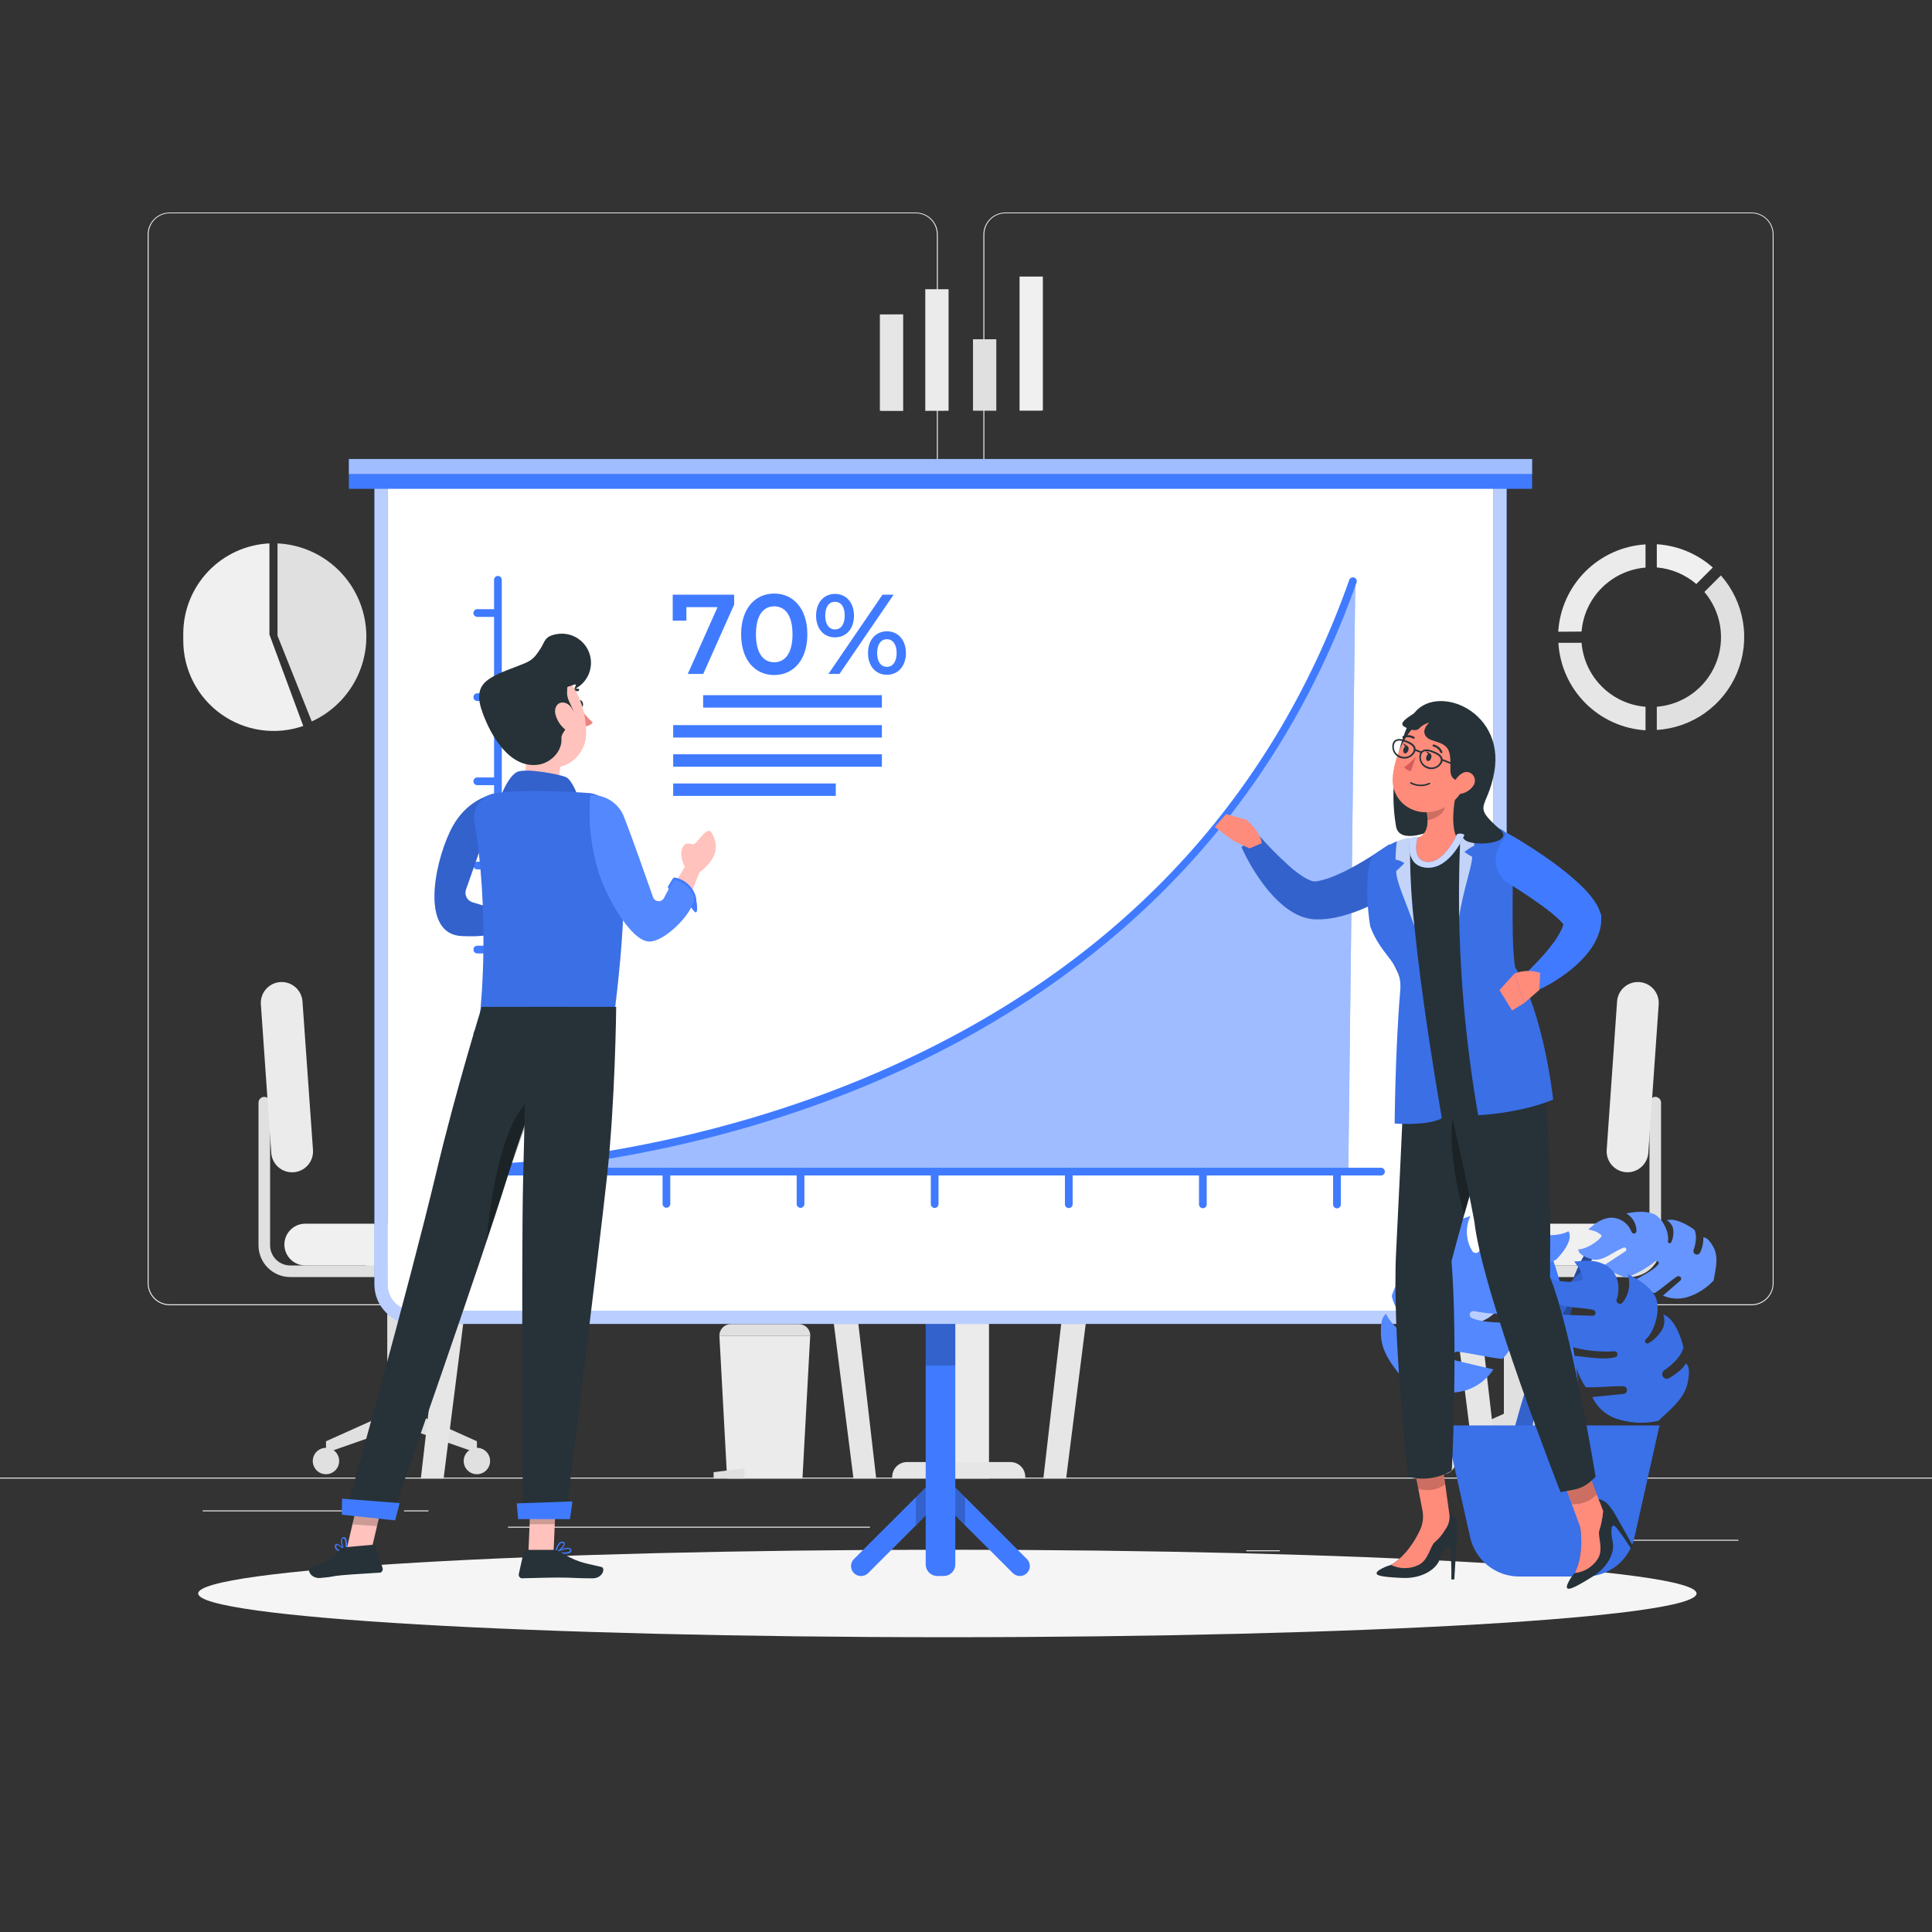 <svg width="500" height="500" viewBox="0 0 500 500" fill="none" xmlns="http://www.w3.org/2000/svg">
<rect x="0" y="0" width="500" height="500" fill="#333333" stroke="none"/>
<path d="M449.9 398.49H416.78V398.74H449.9V398.49Z" fill="#EBEBEB"/>
<path d="M331.22 401.21H322.53V401.46H331.22V401.21Z" fill="#EBEBEB"/>
<path d="M415.78 389.21H396.59V389.46H415.78V389.21Z" fill="#EBEBEB"/>
<path d="M95.65 390.89H52.46V391.14H95.65V390.89Z" fill="#EBEBEB"/>
<path d="M110.89 390.89H104.56V391.14H110.89V390.89Z" fill="#EBEBEB"/>
<path d="M225.15 395.11H131.47V395.36H225.15V395.11Z" fill="#EBEBEB"/>
<path d="M237 337.8H43.92C42.406 337.8 40.953 337.198 39.882 336.128C38.812 335.057 38.21 333.604 38.21 332.09V60.66C38.223 59.154 38.831 57.715 39.9 56.655C40.969 55.595 42.414 55 43.92 55H237C238.514 55 239.967 55.602 241.038 56.672C242.108 57.743 242.71 59.196 242.71 60.71V332.09C242.71 333.604 242.108 335.057 241.038 336.128C239.967 337.198 238.514 337.8 237 337.8ZM43.92 55.2C42.473 55.203 41.086 55.779 40.062 56.802C39.039 57.825 38.463 59.213 38.46 60.66V332.09C38.463 333.537 39.039 334.924 40.062 335.948C41.086 336.971 42.473 337.547 43.92 337.55H237C238.447 337.547 239.835 336.971 240.858 335.948C241.881 334.924 242.457 333.537 242.46 332.09V60.66C242.457 59.213 241.881 57.825 240.858 56.802C239.835 55.779 238.447 55.203 237 55.2H43.92Z" fill="#EBEBEB"/>
<path d="M453.31 337.8H260.21C258.696 337.797 257.246 337.195 256.175 336.125C255.105 335.054 254.503 333.604 254.5 332.09V60.66C254.516 59.155 255.124 57.717 256.193 56.658C257.262 55.598 258.705 55.002 260.21 55H453.31C454.812 55.005 456.252 55.602 457.317 56.662C458.382 57.721 458.987 59.158 459 60.66V332.09C459 333.601 458.401 335.05 457.335 336.121C456.268 337.191 454.821 337.795 453.31 337.8ZM260.21 55.2C258.763 55.203 257.375 55.779 256.352 56.802C255.329 57.825 254.753 59.213 254.75 60.66V332.09C254.753 333.537 255.329 334.924 256.352 335.948C257.375 336.971 258.763 337.547 260.21 337.55H453.31C454.757 337.547 456.145 336.971 457.168 335.948C458.191 334.924 458.767 333.537 458.77 332.09V60.66C458.767 59.213 458.191 57.825 457.168 56.802C456.145 55.779 454.757 55.203 453.31 55.2H260.21Z" fill="#EBEBEB"/>
<path d="M500 382.4H0V382.65H500V382.4Z" fill="#EBEBEB"/>
<path d="M428.78 140.85V146.85C432.552 147.175 436.127 148.675 439 151.14L443.27 146.87C439.248 143.301 434.147 141.181 428.78 140.85Z" fill="#F0F0F0"/>
<path d="M425.86 182.91C421.586 182.563 417.575 180.708 414.543 177.677C411.512 174.645 409.657 170.634 409.31 166.36H403.31C403.653 172.237 406.136 177.786 410.291 181.957C414.446 186.128 419.984 188.634 425.86 189V182.91Z" fill="#E6E6E6"/>
<path d="M409.31 163.45C409.658 159.176 411.514 155.165 414.545 152.132C417.576 149.099 421.586 147.241 425.86 146.89V140.89C419.985 141.25 414.445 143.747 410.283 147.91C406.122 152.073 403.628 157.615 403.27 163.49L409.31 163.45Z" fill="#EBEBEB"/>
<path d="M445.36 148.93L441.09 153.2C443.246 155.733 444.661 158.812 445.179 162.097C445.696 165.383 445.297 168.748 444.023 171.821C442.75 174.894 440.653 177.555 437.963 179.512C435.274 181.469 432.096 182.645 428.78 182.91V188.91C433.285 188.635 437.622 187.099 441.297 184.479C444.972 181.859 447.837 178.259 449.565 174.089C451.293 169.92 451.815 165.349 451.072 160.897C450.328 156.445 448.349 152.292 445.36 148.91V148.93Z" fill="#E0E0E0"/>
<path d="M245.87 153.75H250.31C251.039 153.75 251.739 154.04 252.255 154.555C252.77 155.071 253.06 155.771 253.06 156.5V285.59H243.11V156.5C243.11 156.138 243.181 155.78 243.32 155.445C243.459 155.111 243.663 154.807 243.919 154.552C244.175 154.296 244.48 154.094 244.815 153.956C245.149 153.819 245.508 153.749 245.87 153.75Z" fill="#E6E6E6"/>
<path d="M248.93 153.75H246.19C245.375 153.75 244.593 154.073 244.016 154.649C243.438 155.224 243.113 156.005 243.11 156.82V285.59H245.85V156.82C245.853 156.005 246.178 155.224 246.756 154.649C247.333 154.073 248.115 153.75 248.93 153.75Z" fill="#F0F0F0"/>
<path d="M255.95 277.08H240.29V382.65H255.95V277.08Z" fill="#EBEBEB"/>
<path d="M234.72 378.38H261.52C262.533 378.38 263.505 378.782 264.221 379.499C264.938 380.215 265.34 381.187 265.34 382.2V382.64H230.9V382.2C230.9 381.187 231.302 380.215 232.019 379.499C232.735 378.782 233.707 378.38 234.72 378.38Z" fill="#E6E6E6"/>
<path d="M396.42 330.5H421.67C423.847 330.497 425.933 329.632 427.472 328.092C429.012 326.553 429.877 324.467 429.88 322.29V285.37C429.88 284.972 429.722 284.591 429.441 284.309C429.159 284.028 428.778 283.87 428.38 283.87C427.982 283.87 427.601 284.028 427.319 284.309C427.038 284.591 426.88 284.972 426.88 285.37V322.29C426.88 323.672 426.331 324.997 425.354 325.974C424.377 326.951 423.052 327.5 421.67 327.5H396.42V330.5Z" fill="#E0E0E0"/>
<path d="M389.2 365.88V331.5L387.2 330.87C386.093 330.522 385.127 329.83 384.44 328.895C383.753 327.96 383.382 326.83 383.38 325.67H402.43C402.43 326.831 402.059 327.961 401.372 328.896C400.685 329.831 399.717 330.523 398.61 330.87L396.61 331.5V365.88L412.42 373V376L392.89 369.17L373.36 376V373L389.2 365.88Z" fill="#E0E0E0"/>
<path d="M368 327.5H417.81C418.52 327.5 419.224 327.36 419.88 327.088C420.537 326.816 421.133 326.418 421.635 325.915C422.138 325.413 422.536 324.817 422.808 324.16C423.08 323.504 423.22 322.8 423.22 322.09C423.217 320.657 422.646 319.283 421.632 318.271C420.618 317.259 419.243 316.69 417.81 316.69H368C366.568 316.69 365.194 317.259 364.182 318.272C363.169 319.284 362.6 320.658 362.6 322.09C362.599 322.8 362.737 323.503 363.008 324.16C363.279 324.816 363.677 325.412 364.178 325.915C364.68 326.417 365.275 326.816 365.931 327.088C366.587 327.36 367.29 327.5 368 327.5Z" fill="#F0F0F0"/>
<path d="M426.58 298.36L429.27 259.92C429.369 258.494 428.898 257.086 427.961 256.006C427.024 254.926 425.696 254.263 424.27 254.16C422.842 254.058 421.432 254.528 420.35 255.465C419.268 256.403 418.602 257.732 418.5 259.16L415.81 297.6C415.711 299.028 416.181 300.436 417.118 301.518C418.056 302.599 419.383 303.265 420.81 303.37C422.239 303.469 423.649 302.997 424.731 302.058C425.812 301.119 426.477 299.789 426.58 298.36Z" fill="#EBEBEB"/>
<path d="M409 378.11C409 378.786 409.201 379.448 409.576 380.01C409.952 380.572 410.486 381.011 411.111 381.27C411.736 381.529 412.424 381.596 413.087 381.464C413.751 381.332 414.36 381.007 414.838 380.528C415.317 380.05 415.642 379.441 415.774 378.777C415.906 378.114 415.839 377.426 415.58 376.801C415.321 376.176 414.882 375.642 414.32 375.266C413.758 374.891 413.096 374.69 412.42 374.69C411.971 374.69 411.526 374.778 411.111 374.95C410.696 375.122 410.319 375.374 410.002 375.692C409.684 376.009 409.432 376.386 409.26 376.801C409.088 377.216 409 377.661 409 378.11Z" fill="#E0E0E0"/>
<path d="M369.94 378.11C369.94 378.786 370.141 379.448 370.516 380.01C370.892 380.572 371.426 381.011 372.051 381.27C372.676 381.529 373.364 381.596 374.027 381.464C374.691 381.332 375.3 381.007 375.778 380.528C376.257 380.05 376.582 379.441 376.714 378.777C376.846 378.114 376.779 377.426 376.52 376.801C376.261 376.176 375.822 375.642 375.26 375.266C374.698 374.891 374.036 374.69 373.36 374.69C372.453 374.69 371.583 375.05 370.942 375.692C370.3 376.333 369.94 377.203 369.94 378.11Z" fill="#E0E0E0"/>
<path d="M100.37 330.5H75.12C72.942 330.5 70.852 329.635 69.311 328.096C67.77 326.557 66.903 324.468 66.9 322.29V285.37C66.9 284.972 67.058 284.591 67.339 284.309C67.621 284.028 68.002 283.87 68.4 283.87C68.798 283.87 69.179 284.028 69.461 284.309C69.742 284.591 69.9 284.972 69.9 285.37V322.29C69.903 323.673 70.454 324.998 71.432 325.975C72.411 326.951 73.737 327.5 75.12 327.5H100.37V330.5Z" fill="#E0E0E0"/>
<path d="M107.59 365.88V331.5L109.59 330.87C110.696 330.521 111.661 329.829 112.346 328.894C113.031 327.959 113.401 326.829 113.4 325.67H94.4C94.402 326.83 94.773 327.96 95.46 328.895C96.147 329.83 97.113 330.522 98.22 330.87L100.22 331.5V365.88L84.37 373V376L103.9 369.17L123.43 376V373L107.59 365.88Z" fill="#E0E0E0"/>
<path d="M128.8 327.5H79C77.567 327.497 76.193 326.926 75.181 325.912C74.169 324.898 73.6 323.523 73.6 322.09C73.6 320.658 74.169 319.284 75.182 318.272C76.194 317.259 77.568 316.69 79 316.69H128.8C130.233 316.69 131.608 317.259 132.622 318.271C133.636 319.283 134.207 320.657 134.21 322.09C134.21 323.525 133.64 324.901 132.625 325.915C131.611 326.93 130.235 327.5 128.8 327.5Z" fill="#F0F0F0"/>
<path d="M70.2 298.36L67.51 259.92C67.411 258.494 67.882 257.086 68.819 256.006C69.757 254.926 71.084 254.263 72.51 254.16C73.938 254.058 75.348 254.528 76.43 255.465C77.512 256.403 78.178 257.732 78.28 259.16L81 297.61C81.099 299.038 80.629 300.446 79.692 301.528C78.754 302.609 77.427 303.275 76 303.38C75.289 303.433 74.575 303.345 73.898 303.121C73.221 302.898 72.596 302.542 72.056 302.076C71.517 301.609 71.076 301.041 70.757 300.403C70.439 299.765 70.249 299.071 70.2 298.36Z" fill="#EBEBEB"/>
<path d="M87.78 378.11C87.78 378.787 87.579 379.448 87.203 380.011C86.827 380.574 86.292 381.012 85.666 381.271C85.041 381.529 84.353 381.596 83.689 381.464C83.025 381.331 82.416 381.004 81.938 380.525C81.46 380.045 81.135 379.435 81.004 378.771C80.874 378.107 80.943 377.419 81.203 376.794C81.464 376.17 81.903 375.636 82.467 375.262C83.031 374.887 83.693 374.688 84.37 374.69C84.819 374.69 85.263 374.779 85.677 374.951C86.092 375.123 86.468 375.375 86.785 375.692C87.102 376.01 87.353 376.387 87.523 376.802C87.694 377.217 87.781 377.661 87.78 378.11Z" fill="#E0E0E0"/>
<path d="M126.84 378.11C126.84 378.787 126.639 379.448 126.263 380.011C125.887 380.574 125.352 381.012 124.726 381.271C124.101 381.529 123.413 381.596 122.749 381.464C122.085 381.331 121.476 381.004 120.998 380.525C120.52 380.045 120.195 379.435 120.065 378.771C119.934 378.107 120.003 377.419 120.263 376.794C120.524 376.17 120.964 375.636 121.527 375.262C122.091 374.887 122.753 374.688 123.43 374.69C123.879 374.69 124.323 374.779 124.737 374.951C125.152 375.123 125.528 375.375 125.845 375.692C126.162 376.01 126.413 376.387 126.583 376.802C126.754 377.217 126.841 377.661 126.84 378.11Z" fill="#E0E0E0"/>
<path d="M207.68 382.65H188.18L186.18 345.67H209.68L207.68 382.65Z" fill="#EBEBEB"/>
<path d="M192.68 382.65H184.68V381L192.68 380V382.65Z" fill="#E0E0E0"/>
<path d="M189.15 342.67H206.71C207.506 342.67 208.269 342.986 208.831 343.549C209.394 344.111 209.71 344.874 209.71 345.67H186.17C186.17 344.874 186.486 344.111 187.049 343.549C187.611 342.986 188.374 342.67 189.17 342.67H189.15Z" fill="#E0E0E0"/>
<path d="M167.68 286.74H136.46V283L167.68 281V286.74Z" fill="#E0E0E0"/>
<path d="M213.84 290.55H121.51V303.33H213.84V290.55Z" fill="#F0F0F0"/>
<path d="M232.98 286.74H102.7V294.36H232.98V286.74Z" fill="#FAFAFA"/>
<path d="M220.88 382.65H226.76L216.58 294.36H209.68L220.88 382.65Z" fill="#E6E6E6"/>
<path d="M126 294.36H119.1L108.91 382.65H114.8L126 294.36Z" fill="#E6E6E6"/>
<path d="M199.29 284.84C196.623 271.6 193.957 258.353 191.29 245.1C190.91 243.21 188.01 244.01 188.39 245.9L196 283.74H179.5C179.102 283.74 178.721 283.898 178.439 284.179C178.158 284.461 178 284.842 178 285.24C178 285.638 178.158 286.019 178.439 286.301C178.721 286.582 179.102 286.74 179.5 286.74H197.83C198.061 286.738 198.289 286.684 198.495 286.581C198.702 286.478 198.883 286.329 199.024 286.146C199.164 285.963 199.261 285.75 199.308 285.524C199.354 285.297 199.348 285.064 199.29 284.84Z" fill="#E0E0E0"/>
<path d="M180.61 274.18L185.75 200.7C187.648 202.055 189.167 203.874 190.16 205.984C191.152 208.094 191.586 210.424 191.42 212.75L187.91 263C187.753 265.333 187 267.587 185.722 269.544C184.443 271.502 182.683 273.098 180.61 274.18Z" fill="#FAFAFA"/>
<path d="M220.66 265.38H212.3C210.698 265.38 209.4 266.678 209.4 268.28V283.84C209.4 285.442 210.698 286.74 212.3 286.74H220.66C222.262 286.74 223.56 285.442 223.56 283.84V268.28C223.56 266.678 222.262 265.38 220.66 265.38Z" fill="#F5F5F5"/>
<path d="M215 257.43C212.79 257.43 211 257.98 211 258.65C211 259.32 212.8 258.41 215 258.41C215.283 258.395 215.567 258.395 215.85 258.41V263.25H217.11V258.6C218.25 258.81 219.01 259.04 219.01 258.6C219 258 217.21 257.43 215 257.43Z" fill="#E0E0E0"/>
<path d="M218.74 261.73H214.23V266.24H218.74V261.73Z" fill="#F0F0F0"/>
<path d="M282.95 303.34H375.28V290.56H282.95V303.34Z" fill="#F0F0F0"/>
<path d="M263.81 294.37H394.09V286.75H263.81V294.37Z" fill="#FAFAFA"/>
<path d="M275.91 382.65H270.02L280.2 294.36H287.1L275.91 382.65Z" fill="#E6E6E6"/>
<path d="M370.79 294.36H377.69L387.87 382.65H381.98L370.79 294.36Z" fill="#E6E6E6"/>
<path d="M348.63 286.74H379.84V283L348.63 281V286.74Z" fill="#263238"/>
<path opacity="0.6" d="M348.63 286.74H379.84V283L348.63 281V286.74Z" fill="white"/>
<path d="M285.84 219.67V286.74H290.18L291.18 280.79C291.362 279.737 291.91 278.781 292.728 278.093C293.546 277.405 294.581 277.029 295.65 277.03H336C337.069 277.029 338.104 277.405 338.922 278.093C339.74 278.781 340.288 279.737 340.47 280.79L341.47 286.74H345.8V219.67H285.84Z" fill="#FAFAFA"/>
<path d="M305.25 284.84C307.917 271.6 310.583 258.353 313.25 245.1C313.63 243.21 316.52 244.01 316.14 245.9L308.52 283.74H325C325.398 283.74 325.779 283.898 326.061 284.179C326.342 284.461 326.5 284.842 326.5 285.24C326.5 285.638 326.342 286.019 326.061 286.301C325.779 286.582 325.398 286.74 325 286.74H306.69C306.461 286.735 306.235 286.679 306.031 286.574C305.827 286.47 305.649 286.321 305.51 286.138C305.372 285.956 305.276 285.744 305.231 285.519C305.186 285.294 305.193 285.062 305.25 284.84Z" fill="#E0E0E0"/>
<path d="M323.92 274.18L318.78 200.7C316.884 202.057 315.367 203.876 314.374 205.986C313.382 208.096 312.946 210.424 313.11 212.75L316.62 263C316.778 265.332 317.533 267.585 318.811 269.543C320.089 271.5 321.848 273.097 323.92 274.18Z" fill="#E0E0E0"/>
<path d="M245.49 74.85H239.46V106.33L245.49 106.31V74.85Z" fill="#EBEBEB"/>
<path d="M227.71 81.38V106.29C227.931 106.33 228.155 106.35 228.38 106.35H233.74V81.35L227.71 81.38Z" fill="#E6E6E6"/>
<path d="M263.86 71.58V106.28H269.24C269.458 106.276 269.675 106.256 269.89 106.22V71.58H263.86Z" fill="#F0F0F0"/>
<path d="M257.84 87.8H251.81V106.3L257.84 106.29V87.8Z" fill="#E0E0E0"/>
<path d="M71.82 140.63V164.52L80.68 186.71C85.607 184.465 89.636 180.629 92.12 175.818C94.605 171.008 95.399 165.502 94.377 160.185C93.355 154.868 90.575 150.049 86.484 146.502C82.393 142.956 77.228 140.888 71.82 140.63Z" fill="#E0E0E0"/>
<path d="M69.73 164.22V140.63C63.723 140.915 58.055 143.501 53.903 147.853C49.752 152.204 47.434 157.986 47.43 164C47.43 164.293 47.43 164.583 47.43 164.87C47.43 165.17 47.43 165.46 47.43 165.76C47.427 169.491 48.316 173.169 50.025 176.487C51.733 179.804 54.21 182.665 57.249 184.83C60.288 186.995 63.801 188.402 67.494 188.932C71.188 189.463 74.954 189.102 78.48 187.88L69.73 164.22Z" fill="#F0F0F0"/>
<path d="M245.18 423.71C352.262 423.71 439.07 418.642 439.07 412.39C439.07 406.138 352.262 401.07 245.18 401.07C138.098 401.07 51.29 406.138 51.29 412.39C51.29 418.642 138.098 423.71 245.18 423.71Z" fill="#F5F5F5"/>
<path d="M224.68 407.12L243.4 388.4L262.12 407.12C262.604 407.601 263.258 407.87 263.94 407.87C264.449 407.871 264.947 407.721 265.371 407.439C265.794 407.156 266.125 406.755 266.32 406.284C266.515 405.814 266.565 405.296 266.466 404.797C266.366 404.298 266.121 403.839 265.76 403.48L243.4 381.12L221 403.48C220.639 403.839 220.394 404.298 220.294 404.797C220.195 405.296 220.246 405.814 220.44 406.284C220.635 406.755 220.966 407.156 221.389 407.439C221.813 407.721 222.311 407.871 222.82 407.87C223.164 407.875 223.506 407.812 223.826 407.683C224.145 407.554 224.436 407.363 224.68 407.12Z" fill="#407BFF"/>
<path opacity="0.2" d="M244.03 381.76H242.77L237.03 387.49V394.5H237.3L243.4 388.4L249.5 394.5H249.77V387.49L244.03 381.76Z" fill="black"/>
<path d="M239.57 323.37H247.23V404.87C247.23 405.666 246.914 406.429 246.351 406.991C245.789 407.554 245.026 407.87 244.23 407.87H242.57C241.774 407.87 241.011 407.554 240.449 406.991C239.886 406.429 239.57 405.666 239.57 404.87V323.37Z" fill="#407BFF"/>
<path opacity="0.2" d="M247.23 323.37H239.57V353.4H247.23V323.37Z" fill="black"/>
<path d="M379.74 342.63H107.06C104.368 342.625 101.788 341.552 99.885 339.648C97.983 337.743 96.913 335.162 96.91 332.47V120.93H389.91V332.47C389.907 335.166 388.835 337.75 386.928 339.655C385.021 341.56 382.436 342.63 379.74 342.63ZM100.34 124.36V332.47C100.34 334.253 101.048 335.963 102.308 337.225C103.568 338.487 105.277 339.197 107.06 339.2H379.74C381.523 339.197 383.232 338.487 384.492 337.225C385.752 335.963 386.46 334.253 386.46 332.47V124.36H100.34Z" fill="#407BFF"/>
<g opacity="0.8">
<path opacity="0.8" d="M379.74 342.63H107.06C104.368 342.625 101.788 341.552 99.885 339.648C97.983 337.743 96.913 335.162 96.91 332.47V120.93H389.91V332.47C389.907 335.166 388.835 337.75 386.928 339.655C385.021 341.56 382.436 342.63 379.74 342.63ZM100.34 124.36V332.47C100.34 334.253 101.048 335.963 102.308 337.225C103.568 338.487 105.277 339.197 107.06 339.2H379.74C381.523 339.197 383.232 338.487 384.492 337.225C385.752 335.963 386.46 334.253 386.46 332.47V124.36H100.34Z" fill="white"/>
</g>
<path d="M100.34 124.36V332.47C100.34 334.253 101.048 335.964 102.308 337.225C103.568 338.487 105.277 339.197 107.06 339.2H379.74C381.523 339.197 383.232 338.487 384.492 337.225C385.752 335.964 386.46 334.253 386.46 332.47V124.36H100.34Z" fill="white"/>
<path d="M396.51 118.79H90.29V126.51H396.51V118.79Z" fill="#407BFF"/>
<path opacity="0.5" d="M396.51 118.79H90.29V122.65H396.51V118.79Z" fill="white"/>
<path d="M127.54 302.3C127.54 302.3 298.19 299.12 350.75 150.4L348.94 302.64L127.54 302.3Z" fill="#407BFF"/>
<g opacity="0.7">
<path opacity="0.7" d="M127.54 302.3C127.54 302.3 298.19 299.12 350.75 150.4L348.94 302.64L127.54 302.3Z" fill="white"/>
</g>
<path d="M128.86 303.16C128.595 303.167 128.338 303.068 128.146 302.885C127.953 302.702 127.842 302.45 127.835 302.185C127.828 301.92 127.927 301.663 128.11 301.471C128.293 301.278 128.545 301.167 128.81 301.16C137.09 300.77 180.72 297.78 227.7 277.3C287.7 251.12 328.62 208.3 349.22 150C349.323 149.772 349.508 149.591 349.738 149.492C349.968 149.394 350.226 149.385 350.463 149.468C350.699 149.551 350.895 149.719 351.013 149.94C351.131 150.161 351.162 150.418 351.1 150.66C339.75 182.81 321.93 210.66 298.1 233.49C278.72 252.08 255.29 267.43 228.46 279.13C181.16 299.76 137.2 302.77 128.87 303.13L128.86 303.16Z" fill="#407BFF"/>
<path d="M137.76 312.52C137.495 312.52 137.24 312.415 137.053 312.227C136.865 312.04 136.76 311.785 136.76 311.52V303.21C136.76 302.945 136.865 302.69 137.053 302.503C137.24 302.315 137.495 302.21 137.76 302.21C138.025 302.21 138.28 302.315 138.467 302.503C138.655 302.69 138.76 302.945 138.76 303.21V311.52C138.76 311.785 138.655 312.04 138.467 312.227C138.28 312.415 138.025 312.52 137.76 312.52Z" fill="#407BFF"/>
<path d="M172.47 312.56C172.205 312.56 171.95 312.455 171.763 312.267C171.575 312.08 171.47 311.825 171.47 311.56V303.25C171.47 302.985 171.575 302.73 171.763 302.543C171.95 302.355 172.205 302.25 172.47 302.25C172.735 302.25 172.99 302.355 173.177 302.543C173.365 302.73 173.47 302.985 173.47 303.25V311.56C173.47 311.825 173.365 312.08 173.177 312.267C172.99 312.455 172.735 312.56 172.47 312.56Z" fill="#407BFF"/>
<path d="M207.18 312.59C206.915 312.59 206.66 312.485 206.473 312.297C206.285 312.11 206.18 311.855 206.18 311.59V303.28C206.18 303.015 206.285 302.76 206.473 302.573C206.66 302.385 206.915 302.28 207.18 302.28C207.445 302.28 207.7 302.385 207.887 302.573C208.075 302.76 208.18 303.015 208.18 303.28V311.59C208.18 311.855 208.075 312.11 207.887 312.297C207.7 312.485 207.445 312.59 207.18 312.59Z" fill="#407BFF"/>
<path d="M241.89 312.62C241.625 312.62 241.37 312.515 241.183 312.327C240.995 312.14 240.89 311.885 240.89 311.62V303.31C240.89 303.045 240.995 302.79 241.183 302.603C241.37 302.415 241.625 302.31 241.89 302.31C242.155 302.31 242.41 302.415 242.597 302.603C242.785 302.79 242.89 303.045 242.89 303.31V311.62C242.89 311.885 242.785 312.14 242.597 312.327C242.41 312.515 242.155 312.62 241.89 312.62Z" fill="#407BFF"/>
<path d="M276.6 312.65C276.335 312.65 276.08 312.545 275.893 312.357C275.705 312.17 275.6 311.915 275.6 311.65V303.35C275.6 303.085 275.705 302.83 275.893 302.643C276.08 302.455 276.335 302.35 276.6 302.35C276.865 302.35 277.12 302.455 277.307 302.643C277.495 302.83 277.6 303.085 277.6 303.35V311.65C277.6 311.915 277.495 312.17 277.307 312.357C277.12 312.545 276.865 312.65 276.6 312.65Z" fill="#407BFF"/>
<path d="M311.3 312.69C311.035 312.69 310.78 312.585 310.593 312.397C310.405 312.21 310.3 311.955 310.3 311.69V303.38C310.3 303.115 310.405 302.86 310.593 302.673C310.78 302.485 311.035 302.38 311.3 302.38C311.565 302.38 311.82 302.485 312.007 302.673C312.195 302.86 312.3 303.115 312.3 303.38V311.69C312.3 311.955 312.195 312.21 312.007 312.397C311.82 312.585 311.565 312.69 311.3 312.69Z" fill="#407BFF"/>
<path d="M346 312.72C345.735 312.72 345.48 312.615 345.293 312.427C345.105 312.24 345 311.985 345 311.72V303.41C345 303.145 345.105 302.89 345.293 302.703C345.48 302.515 345.735 302.41 346 302.41C346.265 302.41 346.52 302.515 346.707 302.703C346.895 302.89 347 303.145 347 303.41V311.72C347 311.985 346.895 312.24 346.707 312.427C346.52 312.615 346.265 312.72 346 312.72Z" fill="#407BFF"/>
<path d="M128 159.65H123.52C123.255 159.65 123 159.545 122.813 159.357C122.625 159.17 122.52 158.915 122.52 158.65C122.52 158.385 122.625 158.13 122.813 157.943C123 157.755 123.255 157.65 123.52 157.65H128C128.265 157.65 128.52 157.755 128.707 157.943C128.895 158.13 129 158.385 129 158.65C129 158.915 128.895 159.17 128.707 159.357C128.52 159.545 128.265 159.65 128 159.65Z" fill="#407BFF"/>
<path d="M128 181.42H123.52C123.255 181.42 123 181.315 122.813 181.127C122.625 180.94 122.52 180.685 122.52 180.42C122.52 180.155 122.625 179.9 122.813 179.713C123 179.525 123.255 179.42 123.52 179.42H128C128.265 179.42 128.52 179.525 128.707 179.713C128.895 179.9 129 180.155 129 180.42C129 180.685 128.895 180.94 128.707 181.127C128.52 181.315 128.265 181.42 128 181.42Z" fill="#407BFF"/>
<path d="M128 203.2H123.52C123.255 203.2 123 203.095 122.813 202.907C122.625 202.72 122.52 202.465 122.52 202.2C122.52 201.935 122.625 201.68 122.813 201.493C123 201.305 123.255 201.2 123.52 201.2H128C128.265 201.2 128.52 201.305 128.707 201.493C128.895 201.68 129 201.935 129 202.2C129 202.465 128.895 202.72 128.707 202.907C128.52 203.095 128.265 203.2 128 203.2Z" fill="#407BFF"/>
<path d="M128 225H123.52C123.255 225 123 224.895 122.813 224.707C122.625 224.52 122.52 224.265 122.52 224C122.52 223.735 122.625 223.48 122.813 223.293C123 223.105 123.255 223 123.52 223H128C128.265 223 128.52 223.105 128.707 223.293C128.895 223.48 129 223.735 129 224C129 224.265 128.895 224.52 128.707 224.707C128.52 224.895 128.265 225 128 225Z" fill="#407BFF"/>
<path d="M128 246.75H123.52C123.255 246.75 123 246.645 122.813 246.457C122.625 246.27 122.52 246.015 122.52 245.75C122.52 245.485 122.625 245.23 122.813 245.043C123 244.855 123.255 244.75 123.52 244.75H128C128.265 244.75 128.52 244.855 128.707 245.043C128.895 245.23 129 245.485 129 245.75C129 246.015 128.895 246.27 128.707 246.457C128.52 246.645 128.265 246.75 128 246.75Z" fill="#407BFF"/>
<path d="M128 268.53H123.52C123.255 268.53 123 268.425 122.813 268.237C122.625 268.05 122.52 267.795 122.52 267.53C122.52 267.265 122.625 267.01 122.813 266.823C123 266.635 123.255 266.53 123.52 266.53H128C128.265 266.53 128.52 266.635 128.707 266.823C128.895 267.01 129 267.265 129 267.53C129 267.795 128.895 268.05 128.707 268.237C128.52 268.425 128.265 268.53 128 268.53Z" fill="#407BFF"/>
<path d="M128 290.3H123.52C123.255 290.3 123 290.195 122.813 290.007C122.625 289.82 122.52 289.565 122.52 289.3C122.52 289.035 122.625 288.78 122.813 288.593C123 288.405 123.255 288.3 123.52 288.3H128C128.265 288.3 128.52 288.405 128.707 288.593C128.895 288.78 129 289.035 129 289.3C129 289.565 128.895 289.82 128.707 290.007C128.52 290.195 128.265 290.3 128 290.3Z" fill="#407BFF"/>
<path d="M357.4 304.21H128.86C128.595 304.21 128.34 304.105 128.153 303.917C127.965 303.73 127.86 303.475 127.86 303.21V150.05C127.86 149.785 127.965 149.53 128.153 149.343C128.34 149.155 128.595 149.05 128.86 149.05C129.125 149.05 129.38 149.155 129.567 149.343C129.755 149.53 129.86 149.785 129.86 150.05V302.21H357.4C357.665 302.21 357.92 302.315 358.107 302.503C358.295 302.69 358.4 302.945 358.4 303.21C358.4 303.475 358.295 303.73 358.107 303.917C357.92 304.105 357.665 304.21 357.4 304.21Z" fill="#407BFF"/>
<path d="M190 153.91V156.46L182 174.41H178L185.7 157.13H177.64V160.62H174.1V153.91H190Z" fill="#407BFF"/>
<path d="M191.8 164.16C191.8 157.42 195.49 153.61 200.36 153.61C205.23 153.61 208.94 157.42 208.94 164.16C208.94 170.9 205.25 174.7 200.36 174.7C195.47 174.7 191.8 170.9 191.8 164.16ZM205.1 164.16C205.1 159.21 203.17 156.92 200.36 156.92C197.55 156.92 195.64 159.21 195.64 164.16C195.64 169.11 197.57 171.39 200.36 171.39C203.15 171.39 205.1 169.11 205.1 164.16Z" fill="#407BFF"/>
<path d="M211.2 159.33C211.2 155.96 213.2 153.7 216.09 153.7C218.98 153.7 221.01 155.93 221.01 159.33C221.01 162.73 219.01 164.95 216.09 164.95C213.17 164.95 211.2 162.7 211.2 159.33ZM218.61 159.33C218.61 157.04 217.67 155.75 216.09 155.75C214.51 155.75 213.57 157.07 213.57 159.33C213.57 161.59 214.57 162.9 216.09 162.9C217.61 162.9 218.61 161.61 218.61 159.33ZM228.39 153.91H231.26L217.26 174.41H214.39L228.39 153.91ZM224.64 169C224.64 165.63 226.64 163.38 229.53 163.38C232.42 163.38 234.45 165.63 234.45 169C234.45 172.37 232.45 174.63 229.53 174.63C226.61 174.63 224.64 172.36 224.64 169ZM232.05 169C232.05 166.75 231.05 165.43 229.53 165.43C228.01 165.43 227 166.71 227 169C227 171.29 228 172.58 229.52 172.58C231.04 172.58 232.05 171.25 232.05 169Z" fill="#407BFF"/>
<path d="M228.23 179.91H181.97V183.13H228.23V179.91Z" fill="#407BFF"/>
<path d="M228.23 187.66H174.22V190.88H228.23V187.66Z" fill="#407BFF"/>
<path d="M228.23 195.21H174.22V198.43H228.23V195.21Z" fill="#407BFF"/>
<path d="M216.3 202.76H174.22V205.98H216.3V202.76Z" fill="#407BFF"/>
<path d="M397.31 322.93C397.31 322.93 404.59 338.61 405.04 372.33H409.99C409.99 372.33 405.89 321.51 396.47 317.87C391.44 316 397.31 322.93 397.31 322.93Z" fill="#407BFF"/>
<g opacity="0.1">
<path opacity="0.1" d="M397.31 322.93C397.31 322.93 404.59 338.61 405.04 372.33H409.99C409.99 372.33 405.89 321.51 396.47 317.87C391.44 316 397.31 322.93 397.31 322.93Z" fill="black"/>
</g>
<path d="M394.41 317.9C395.41 314.9 395.92 314.95 397.71 312.98C395.05 312.54 391.82 311.19 387.47 312.92C383.65 314.72 382.22 318.92 382.96 323.02C382.991 323.169 382.989 323.324 382.955 323.472C382.92 323.621 382.854 323.76 382.76 323.88C382.654 324.011 382.518 324.116 382.364 324.185C382.209 324.254 382.041 324.285 381.872 324.276C381.703 324.267 381.539 324.219 381.393 324.134C381.246 324.05 381.122 323.932 381.03 323.79C380.195 322.434 379.715 320.89 379.633 319.3C379.551 317.71 379.869 316.125 380.56 314.69C377.15 315.77 373.22 317.55 371.12 320.45C368.82 323.62 369.59 331.09 372.28 334.21C372.391 334.343 372.453 334.511 372.453 334.685C372.453 334.859 372.391 335.027 372.28 335.16C372.218 335.244 372.139 335.314 372.048 335.365C371.957 335.416 371.856 335.447 371.752 335.456C371.649 335.466 371.544 335.453 371.445 335.419C371.347 335.386 371.256 335.331 371.18 335.26C369.821 334.209 368.712 332.87 367.93 331.34C367.11 329.56 366.74 327.46 367.79 325.81C363.45 326.47 359.79 335.65 360.23 335.55C360.84 338.8 363.77 341.76 365.23 343.07C365.481 343.296 365.646 343.601 365.697 343.935C365.748 344.269 365.682 344.61 365.51 344.9C365.402 345.081 365.256 345.237 365.083 345.358C364.909 345.478 364.712 345.559 364.504 345.596C364.296 345.633 364.083 345.625 363.879 345.572C363.674 345.519 363.484 345.423 363.32 345.29C361.76 344.02 359.4 341.86 358.74 340.02C357.3 341.02 357.35 343.47 357.38 345.23C357.46 350.85 361.69 354.92 365.02 359.04C369.333 360.621 374.001 360.968 378.5 360.04C381.769 359.272 384.615 357.269 386.44 354.45V354.38C383.38 353.71 380 352.84 376.88 352.13C376.59 352.067 376.334 351.898 376.164 351.655C375.993 351.412 375.921 351.114 375.96 350.82C376.007 350.516 376.17 350.243 376.414 350.057C376.658 349.87 376.965 349.785 377.27 349.82C381.38 350.31 384.57 351.24 388.79 351.68C391.07 349.68 394.73 342.22 394.06 342.42C390.45 342.2 384.32 342.62 380.91 341.12C380.674 341.005 380.493 340.803 380.405 340.556C380.317 340.309 380.33 340.038 380.44 339.8C380.538 339.627 380.685 339.486 380.864 339.397C381.042 339.308 381.242 339.274 381.44 339.3C386.054 340.213 390.791 340.315 395.44 339.6C398.19 335.87 400.17 332.99 400.49 330.21L389.6 329.21C389.369 329.196 389.152 329.097 388.99 328.932C388.828 328.767 388.734 328.548 388.725 328.317C388.717 328.086 388.794 327.86 388.943 327.683C389.092 327.506 389.301 327.391 389.53 327.36H389.59C394.03 326.84 399.24 328.43 402.8 325.9C402.8 325.9 407.51 321.33 405.93 318.66C402.22 320.71 394 319.25 394.41 317.9Z" fill="#407BFF"/>
<path d="M412.85 324.34C409.575 330.146 407.153 336.393 405.66 342.89C400.66 365.4 400.79 372.04 400.79 372.04L396.61 372.18C396.61 372.18 404.75 329.08 411.46 323.02C418.17 316.96 412.85 324.34 412.85 324.34Z" fill="#407BFF"/>
<path opacity="0.4" d="M412.85 324.34C409.575 330.146 407.153 336.393 405.66 342.89C400.66 365.4 400.79 372.04 400.79 372.04L396.61 372.18C396.61 372.18 404.75 329.08 411.46 323.02C418.17 316.96 412.85 324.34 412.85 324.34Z" fill="black"/>
<path d="M414.41 319.63C412.9 318.44 412.65 318.63 411.05 318.16C412.35 317.16 413.67 315.58 416.58 315.16C417.794 315.075 419.002 315.387 420.023 316.049C421.044 316.711 421.822 317.687 422.24 318.83C422.277 318.914 422.33 318.989 422.397 319.051C422.464 319.113 422.544 319.16 422.63 319.19C422.724 319.228 422.826 319.243 422.927 319.235C423.029 319.226 423.127 319.195 423.214 319.143C423.301 319.09 423.375 319.019 423.429 318.933C423.484 318.848 423.519 318.751 423.53 318.65C423.537 317.717 423.296 316.799 422.832 315.989C422.368 315.179 421.698 314.507 420.89 314.04C423.08 313.59 425.78 313.33 427.89 314.14C430.15 315.04 432.11 318.93 431.65 321.25C431.631 321.349 431.648 321.452 431.7 321.539C431.752 321.625 431.834 321.69 431.93 321.72C432.049 321.766 432.182 321.764 432.3 321.713C432.418 321.663 432.511 321.568 432.56 321.45C432.964 320.55 433.143 319.565 433.08 318.58C433.062 318.013 432.897 317.46 432.6 316.976C432.304 316.492 431.887 316.094 431.39 315.82C433.95 314.9 438.87 318.35 438.59 318.43C439.3 320.21 438.65 322.51 438.27 323.57C438.203 323.761 438.211 323.971 438.293 324.157C438.374 324.342 438.524 324.49 438.71 324.57C438.823 324.631 438.948 324.668 439.076 324.678C439.205 324.689 439.334 324.673 439.455 324.632C439.577 324.591 439.689 324.525 439.785 324.438C439.88 324.352 439.957 324.247 440.01 324.13C440.599 322.914 440.878 321.57 440.82 320.22C441.92 320.3 442.67 321.51 443.22 322.38C444.96 325.17 443.97 328.38 443.48 331.38C441.579 333.436 439.162 334.945 436.48 335.75C434.458 336.311 432.304 336.148 430.39 335.29C431.83 334.08 433.39 332.67 434.86 331.42C434.926 331.366 434.981 331.299 435.02 331.224C435.06 331.148 435.084 331.065 435.09 330.98C435.097 330.895 435.086 330.809 435.058 330.729C435.031 330.648 434.987 330.573 434.93 330.51C434.802 330.378 434.633 330.295 434.451 330.273C434.269 330.251 434.085 330.292 433.93 330.39C431.86 331.82 430.43 333.2 428.28 334.63C426.39 334.3 422.04 331.7 422.47 331.63C424.36 330.48 427.81 328.92 429.19 327.19C429.237 327.13 429.27 327.06 429.286 326.986C429.303 326.912 429.304 326.835 429.287 326.76C429.271 326.686 429.239 326.616 429.193 326.555C429.146 326.495 429.087 326.445 429.02 326.41C428.91 326.346 428.784 326.316 428.657 326.325C428.531 326.334 428.41 326.381 428.31 326.46C426.058 328.262 423.524 329.681 420.81 330.66C418.13 329.66 416.14 328.77 415.08 327.5L420.65 323.84C420.711 323.804 420.764 323.756 420.807 323.699C420.85 323.643 420.881 323.578 420.898 323.509C420.916 323.441 420.92 323.369 420.91 323.299C420.9 323.229 420.876 323.161 420.84 323.1C420.804 323.039 420.756 322.986 420.699 322.943C420.643 322.9 420.578 322.869 420.509 322.852C420.441 322.834 420.369 322.83 420.299 322.84C420.229 322.85 420.161 322.874 420.1 322.91C417.52 323.91 415.2 326.23 412.47 326.01C412.47 326.01 408.47 325.13 408.47 323.36C411.07 323.27 415.08 320.16 414.41 319.63Z" fill="#407BFF"/>
<path opacity="0.2" d="M414.41 319.63C412.9 318.44 412.65 318.63 411.05 318.16C412.35 317.16 413.67 315.58 416.58 315.16C417.794 315.075 419.002 315.387 420.023 316.049C421.044 316.711 421.822 317.687 422.24 318.83C422.277 318.914 422.33 318.989 422.397 319.051C422.464 319.113 422.544 319.16 422.63 319.19C422.724 319.228 422.826 319.243 422.927 319.235C423.029 319.226 423.127 319.195 423.214 319.143C423.301 319.09 423.375 319.019 423.429 318.933C423.484 318.848 423.519 318.751 423.53 318.65C423.537 317.717 423.296 316.799 422.832 315.989C422.368 315.179 421.698 314.507 420.89 314.04C423.08 313.59 425.78 313.33 427.89 314.14C430.15 315.04 432.11 318.93 431.65 321.25C431.631 321.349 431.648 321.452 431.7 321.539C431.752 321.625 431.834 321.69 431.93 321.72C432.049 321.766 432.182 321.764 432.3 321.713C432.418 321.663 432.511 321.568 432.56 321.45C432.964 320.55 433.143 319.565 433.08 318.58C433.062 318.013 432.897 317.46 432.6 316.976C432.304 316.492 431.887 316.094 431.39 315.82C433.95 314.9 438.87 318.35 438.59 318.43C439.3 320.21 438.65 322.51 438.27 323.57C438.203 323.761 438.211 323.971 438.293 324.157C438.374 324.342 438.524 324.49 438.71 324.57C438.823 324.631 438.948 324.668 439.076 324.678C439.205 324.689 439.334 324.673 439.455 324.632C439.577 324.591 439.689 324.525 439.785 324.438C439.88 324.352 439.957 324.247 440.01 324.13C440.599 322.914 440.878 321.57 440.82 320.22C441.92 320.3 442.67 321.51 443.22 322.38C444.96 325.17 443.97 328.38 443.48 331.38C441.579 333.436 439.162 334.945 436.48 335.75C434.458 336.311 432.304 336.148 430.39 335.29C431.83 334.08 433.39 332.67 434.86 331.42C434.926 331.366 434.981 331.299 435.02 331.224C435.06 331.148 435.084 331.065 435.09 330.98C435.097 330.895 435.086 330.809 435.058 330.729C435.031 330.648 434.987 330.573 434.93 330.51C434.802 330.378 434.633 330.295 434.451 330.273C434.269 330.251 434.085 330.292 433.93 330.39C431.86 331.82 430.43 333.2 428.28 334.63C426.39 334.3 422.04 331.7 422.47 331.63C424.36 330.48 427.81 328.92 429.19 327.19C429.237 327.13 429.27 327.06 429.286 326.986C429.303 326.912 429.304 326.835 429.287 326.76C429.271 326.686 429.239 326.616 429.193 326.555C429.146 326.495 429.087 326.445 429.02 326.41C428.91 326.346 428.784 326.316 428.657 326.325C428.531 326.334 428.41 326.381 428.31 326.46C426.058 328.262 423.524 329.681 420.81 330.66C418.13 329.66 416.14 328.77 415.08 327.5L420.65 323.84C420.711 323.804 420.764 323.756 420.807 323.699C420.85 323.643 420.881 323.578 420.898 323.509C420.916 323.441 420.92 323.369 420.91 323.299C420.9 323.229 420.876 323.161 420.84 323.1C420.804 323.039 420.756 322.986 420.699 322.943C420.643 322.9 420.578 322.869 420.509 322.852C420.441 322.834 420.369 322.83 420.299 322.84C420.229 322.85 420.161 322.874 420.1 322.91C417.52 323.91 415.2 326.23 412.47 326.01C412.47 326.01 408.47 325.13 408.47 323.36C411.07 323.27 415.08 320.16 414.41 319.63Z" fill="white"/>
<path d="M409.26 331.92C409.26 331.92 401.1 343.81 398.9 355C396.7 366.19 396.52 371 396.52 371L391.57 371.05C391.57 371.05 400.33 337.05 407.86 330.33C415.39 323.61 409.26 331.92 409.26 331.92Z" fill="#407BFF"/>
<path opacity="0.2" d="M409.26 331.92C409.26 331.92 401.1 343.81 398.9 355C396.7 366.19 396.52 371 396.52 371L391.57 371.05C391.57 371.05 400.33 337.05 407.86 330.33C415.39 323.61 409.26 331.92 409.26 331.92Z" fill="black"/>
<path d="M409.58 330.87C409.08 328.29 408.66 328.29 407.41 326.48C409.63 326.41 412.41 325.65 415.8 327.54C418.73 329.43 419.45 333 418.39 336.3C418.351 336.42 418.337 336.548 418.351 336.674C418.365 336.8 418.406 336.921 418.47 337.03C418.543 337.148 418.642 337.248 418.761 337.32C418.879 337.393 419.013 337.436 419.152 337.447C419.29 337.458 419.43 337.435 419.558 337.382C419.686 337.329 419.8 337.246 419.89 337.14C420.72 336.122 421.28 334.912 421.52 333.62C421.759 332.329 421.67 330.998 421.26 329.75C423.93 331.01 426.96 332.88 428.36 335.48C429.9 338.33 428.46 344.36 425.92 346.62C425.812 346.713 425.739 346.841 425.716 346.981C425.692 347.122 425.718 347.267 425.79 347.39C425.832 347.464 425.889 347.528 425.957 347.579C426.024 347.63 426.102 347.666 426.185 347.686C426.267 347.705 426.353 347.708 426.436 347.693C426.52 347.678 426.599 347.647 426.67 347.6C427.898 346.886 428.954 345.91 429.76 344.74C430.244 344.107 430.564 343.363 430.689 342.576C430.815 341.789 430.743 340.983 430.48 340.23C433.95 341.23 435.97 349.15 435.61 349.02C434.75 351.61 432.04 353.72 430.69 354.63C430.46 354.788 430.292 355.021 430.216 355.289C430.139 355.558 430.158 355.844 430.27 356.1C430.339 356.26 430.441 356.403 430.571 356.52C430.7 356.637 430.853 356.724 431.019 356.776C431.185 356.829 431.36 356.844 431.533 356.823C431.706 356.801 431.872 356.742 432.02 356.65C433.43 355.78 435.6 354.27 436.34 352.83C437.41 353.83 437.1 355.83 436.89 357.24C436.21 361.83 432.31 364.71 429.14 367.72C425.437 368.542 421.578 368.31 418 367.05C415.408 366.071 413.296 364.124 412.11 361.62V361.55C414.69 361.33 417.55 361 420.18 360.75C420.426 360.723 420.653 360.606 420.817 360.421C420.981 360.236 421.072 359.997 421.07 359.75C421.07 359.485 420.965 359.23 420.777 359.043C420.59 358.855 420.335 358.75 420.07 358.75C416.65 358.7 413.94 359.12 410.44 359.02C408.79 357.11 406.6 350.63 407.12 350.86C410.12 351.08 415.12 352.09 418.03 351.23C418.13 351.199 418.224 351.149 418.305 351.082C418.386 351.015 418.453 350.933 418.502 350.84C418.551 350.747 418.582 350.645 418.592 350.541C418.602 350.436 418.591 350.33 418.56 350.23C418.504 350.071 418.398 349.934 418.257 349.84C418.116 349.746 417.949 349.7 417.78 349.71C413.902 349.954 410.011 349.525 406.28 348.44C404.43 345.09 403.12 342.52 403.16 340.2L412.16 340.53C412.343 340.531 412.521 340.467 412.661 340.349C412.801 340.231 412.895 340.067 412.925 339.887C412.955 339.706 412.919 339.521 412.825 339.364C412.731 339.207 412.584 339.088 412.41 339.03C408.83 338.11 404.41 338.86 401.76 336.39C401.76 336.39 398.39 332.15 399.98 330.13C402.88 332.32 409.81 332 409.58 330.87Z" fill="#407BFF"/>
<path opacity="0.1" d="M409.58 330.87C409.08 328.29 408.66 328.29 407.41 326.48C409.63 326.41 412.41 325.65 415.8 327.54C418.73 329.43 419.45 333 418.39 336.3C418.351 336.42 418.337 336.548 418.351 336.674C418.365 336.8 418.406 336.921 418.47 337.03C418.543 337.148 418.642 337.248 418.761 337.32C418.879 337.393 419.013 337.436 419.152 337.447C419.29 337.458 419.43 337.435 419.558 337.382C419.686 337.329 419.8 337.246 419.89 337.14C420.72 336.122 421.28 334.912 421.52 333.62C421.759 332.329 421.67 330.998 421.26 329.75C423.93 331.01 426.96 332.88 428.36 335.48C429.9 338.33 428.46 344.36 425.92 346.62C425.812 346.713 425.739 346.841 425.716 346.981C425.692 347.122 425.718 347.267 425.79 347.39C425.832 347.464 425.889 347.528 425.957 347.579C426.024 347.63 426.102 347.666 426.185 347.686C426.267 347.705 426.353 347.708 426.436 347.693C426.52 347.678 426.599 347.647 426.67 347.6C427.898 346.886 428.954 345.91 429.76 344.74C430.244 344.107 430.564 343.363 430.689 342.576C430.815 341.789 430.743 340.983 430.48 340.23C433.95 341.23 435.97 349.15 435.61 349.02C434.75 351.61 432.04 353.72 430.69 354.63C430.46 354.788 430.292 355.021 430.216 355.289C430.139 355.558 430.158 355.844 430.27 356.1C430.339 356.26 430.441 356.403 430.571 356.52C430.7 356.637 430.853 356.724 431.019 356.776C431.185 356.829 431.36 356.844 431.533 356.823C431.706 356.801 431.872 356.742 432.02 356.65C433.43 355.78 435.6 354.27 436.34 352.83C437.41 353.83 437.1 355.83 436.89 357.24C436.21 361.83 432.31 364.71 429.14 367.72C425.437 368.542 421.578 368.31 418 367.05C415.408 366.071 413.296 364.124 412.11 361.62V361.55C414.69 361.33 417.55 361 420.18 360.75C420.426 360.723 420.653 360.606 420.817 360.421C420.981 360.236 421.072 359.997 421.07 359.75C421.07 359.485 420.965 359.23 420.777 359.043C420.59 358.855 420.335 358.75 420.07 358.75C416.65 358.7 413.94 359.12 410.44 359.02C408.79 357.11 406.6 350.63 407.12 350.86C410.12 351.08 415.12 352.09 418.03 351.23C418.13 351.199 418.224 351.149 418.305 351.082C418.386 351.015 418.453 350.933 418.502 350.84C418.551 350.747 418.582 350.645 418.592 350.541C418.602 350.436 418.591 350.33 418.56 350.23C418.504 350.071 418.398 349.934 418.257 349.84C418.116 349.746 417.949 349.7 417.78 349.71C413.902 349.954 410.011 349.525 406.28 348.44C404.43 345.09 403.12 342.52 403.16 340.2L412.16 340.53C412.343 340.531 412.521 340.467 412.661 340.349C412.801 340.231 412.895 340.067 412.925 339.887C412.955 339.706 412.919 339.521 412.825 339.364C412.731 339.207 412.584 339.088 412.41 339.03C408.83 338.11 404.41 338.86 401.76 336.39C401.76 336.39 398.39 332.15 399.98 330.13C402.88 332.32 409.81 332 409.58 330.87Z" fill="black"/>
<path d="M393.16 408H410.32C413.273 407.999 416.138 406.992 418.443 405.145C420.748 403.298 422.355 400.722 423 397.84L429.47 368.91H374L380.47 397.84C381.116 400.724 382.724 403.301 385.031 405.148C387.338 406.995 390.205 408.001 393.16 408Z" fill="#407BFF"/>
<g opacity="0.3">
<path opacity="0.3" d="M393.16 408H410.32C413.273 407.999 416.138 406.992 418.443 405.145C420.748 403.298 422.355 400.722 423 397.84L429.47 368.91H374L380.47 397.84C381.116 400.724 382.724 403.301 385.031 405.148C387.338 406.995 390.205 408.001 393.16 408Z" fill="black"/>
</g>
<path opacity="0.1" d="M394.41 317.9C395.41 314.9 395.92 314.95 397.71 312.98C395.05 312.54 391.82 311.19 387.47 312.92C383.65 314.72 382.22 318.92 382.96 323.02C382.991 323.169 382.989 323.324 382.955 323.472C382.92 323.621 382.854 323.76 382.76 323.88C382.654 324.011 382.518 324.116 382.364 324.185C382.209 324.254 382.041 324.285 381.872 324.276C381.703 324.267 381.539 324.219 381.393 324.134C381.246 324.05 381.122 323.932 381.03 323.79C380.195 322.434 379.715 320.89 379.633 319.3C379.551 317.71 379.869 316.125 380.56 314.69C377.15 315.77 373.22 317.55 371.12 320.45C368.82 323.62 369.59 331.09 372.28 334.21C372.391 334.343 372.453 334.511 372.453 334.685C372.453 334.859 372.391 335.027 372.28 335.16C372.218 335.244 372.139 335.314 372.048 335.365C371.957 335.416 371.856 335.447 371.752 335.456C371.649 335.466 371.544 335.453 371.445 335.419C371.347 335.386 371.256 335.331 371.18 335.26C369.821 334.209 368.712 332.87 367.93 331.34C367.11 329.56 366.74 327.46 367.79 325.81C363.45 326.47 359.79 335.65 360.23 335.55C360.84 338.8 363.77 341.76 365.23 343.07C365.481 343.296 365.646 343.601 365.697 343.935C365.748 344.269 365.682 344.61 365.51 344.9C365.402 345.081 365.256 345.237 365.083 345.358C364.909 345.478 364.712 345.559 364.504 345.596C364.296 345.633 364.083 345.625 363.879 345.572C363.674 345.519 363.484 345.423 363.32 345.29C361.76 344.02 359.4 341.86 358.74 340.02C357.3 341.02 357.35 343.47 357.38 345.23C357.46 350.85 361.69 354.92 365.02 359.04C369.333 360.621 374.001 360.968 378.5 360.04C381.769 359.272 384.615 357.269 386.44 354.45V354.38C383.38 353.71 380 352.84 376.88 352.13C376.59 352.067 376.334 351.898 376.164 351.655C375.993 351.412 375.921 351.114 375.96 350.82C376.007 350.516 376.17 350.243 376.414 350.057C376.658 349.87 376.965 349.785 377.27 349.82C381.38 350.31 384.57 351.24 388.79 351.68C391.07 349.68 394.73 342.22 394.06 342.42C390.45 342.2 384.32 342.62 380.91 341.12C380.674 341.005 380.493 340.803 380.405 340.556C380.317 340.309 380.33 340.038 380.44 339.8C380.538 339.627 380.685 339.486 380.864 339.397C381.042 339.308 381.242 339.274 381.44 339.3C386.054 340.213 390.791 340.315 395.44 339.6C398.19 335.87 400.17 332.99 400.49 330.21L389.6 329.21C389.369 329.196 389.152 329.097 388.99 328.932C388.828 328.767 388.734 328.548 388.725 328.317C388.717 328.086 388.794 327.86 388.943 327.683C389.092 327.506 389.301 327.391 389.53 327.36H389.59C394.03 326.84 399.24 328.43 402.8 325.9C402.8 325.9 407.51 321.33 405.93 318.66C402.22 320.71 394 319.25 394.41 317.9Z" fill="white"/>
<path d="M364.16 228.55C363.65 228.93 363.28 229.21 362.83 229.55C362.38 229.89 361.98 230.14 361.55 230.43C360.69 231 359.81 231.53 358.92 232.06C357.119 233.118 355.259 234.073 353.35 234.92C351.357 235.812 349.293 236.538 347.18 237.09C346.049 237.391 344.9 237.619 343.74 237.77C343.15 237.84 342.53 237.87 341.9 237.92H340.9H340.28L339.62 237.87C338.089 237.687 336.606 237.215 335.25 236.48C334.146 235.89 333.104 235.19 332.14 234.39C330.459 232.977 328.93 231.392 327.58 229.66C325.07 226.436 322.958 222.92 321.29 219.19L325.9 216.32C328.305 219.036 330.859 221.617 333.55 224.05C334.771 225.165 336.09 226.169 337.49 227.05C338.055 227.401 338.655 227.693 339.28 227.92C339.639 228.063 340.024 228.128 340.41 228.11H340.51L340.98 228.04C341.31 227.98 341.64 227.92 341.98 227.82C342.67 227.65 343.39 227.43 344.12 227.18C345.668 226.604 347.181 225.936 348.65 225.18C350.17 224.39 351.7 223.55 353.2 222.63C353.93 222.21 354.69 221.7 355.44 221.23L356.54 220.51L359.54 218.51L364.16 228.55Z" fill="#407BFF"/>
<path opacity="0.2" d="M364.16 228.55C363.65 228.93 363.28 229.21 362.83 229.55C362.38 229.89 361.98 230.14 361.55 230.43C360.69 231 359.81 231.53 358.92 232.06C357.119 233.118 355.259 234.073 353.35 234.92C351.357 235.812 349.293 236.538 347.18 237.09C346.049 237.391 344.9 237.619 343.74 237.77C343.15 237.84 342.53 237.87 341.9 237.92H340.9H340.28L339.62 237.87C338.089 237.687 336.606 237.215 335.25 236.48C334.146 235.89 333.104 235.19 332.14 234.39C330.459 232.977 328.93 231.392 327.58 229.66C325.07 226.436 322.958 222.92 321.29 219.19L325.9 216.32C328.305 219.036 330.859 221.617 333.55 224.05C334.771 225.165 336.09 226.169 337.49 227.05C338.055 227.401 338.655 227.693 339.28 227.92C339.639 228.063 340.024 228.128 340.41 228.11H340.51L340.98 228.04C341.31 227.98 341.64 227.92 341.98 227.82C342.67 227.65 343.39 227.43 344.12 227.18C345.668 226.604 347.181 225.936 348.65 225.18C350.17 224.39 351.7 223.55 353.2 222.63C353.93 222.21 354.69 221.7 355.44 221.23L356.54 220.51L359.54 218.51L364.16 228.55Z" fill="black"/>
<path d="M323.38 219.58L319.06 217.51L322.54 212.14C322.54 212.14 326.19 215.14 326.54 218.21L323.38 219.58Z" fill="#FF8B7B"/>
<path d="M314.38 214.02L317.3 210.7L322.55 212.15L319.06 217.51L314.38 214.02Z" fill="#FF8B7B"/>
<path d="M405.62 410.08C406.082 408.976 406.731 407.961 407.54 407.08C407.54 407.08 410.79 401.49 408.28 391.78L412.75 387.85C413.969 387.859 415.137 388.339 416.01 389.19C416.58 389.816 417.101 390.485 417.57 391.19C419.21 394 422.8 400.45 422.8 400.45L422.13 400.82C420.95 398.911 419.661 397.071 418.27 395.31C416.8 393.66 416.83 396.6 417.37 399.09C417.91 401.58 416.31 405.52 412.05 408.09C407.12 411.17 404.93 412.14 405.62 410.08Z" fill="#263238"/>
<path d="M413.81 396.78C413.81 398.43 414.92 401.34 413.45 403.51C412.796 404.512 411.926 405.355 410.903 405.977C409.88 406.598 408.731 406.982 407.54 407.1C407.54 407.1 410.08 402.75 408.94 395.05C408.775 393.956 408.554 392.872 408.28 391.8C408.28 391.8 412.16 388.93 413.94 388.53L414.88 391.09C414.726 392.788 414.391 394.464 413.88 396.09C413.812 396.313 413.788 396.548 413.81 396.78Z" fill="#FF8B7B"/>
<path d="M414.88 391.09C414.726 392.788 414.391 394.464 413.88 396.09C413.802 396.311 413.768 396.546 413.78 396.78L410.12 398.33L408.91 395.05L404.61 383.36L411.02 380.64L413.91 388.53L414.88 391.09Z" fill="#FF8B7B"/>
<path opacity="0.2" d="M411.05 380.65L404.64 383.36L406.83 389.3H406.91C408.094 389.356 409.276 389.157 410.377 388.717C411.477 388.277 412.471 387.606 413.29 386.75L411.05 380.65Z" fill="black"/>
<path d="M356.8 406.42C357.782 405.775 358.863 405.295 360 405C360 405 365.75 402.05 368.86 392.51L374.86 391.3C375.385 391.557 375.851 391.918 376.231 392.362C376.611 392.806 376.897 393.322 377.07 393.88C377.12 394.927 377.1 395.976 377.01 397.02C376.91 400.29 376.37 408.76 376.37 408.76H375.6C375.655 406.158 375.575 403.554 375.36 400.96C375.01 398.78 373.45 401.26 372.56 403.66C371.67 406.06 368.21 408.49 363.22 408.38C357.43 408.13 355.08 407.76 356.8 406.42Z" fill="#263238"/>
<path d="M373.93 396C373.254 397.176 372.377 398.225 371.34 399.1C370.14 400.01 369.74 403.9 366.94 405.1C365.848 405.6 364.659 405.85 363.459 405.833C362.258 405.816 361.077 405.531 360 405C360 405 364.33 402.78 367.52 395.94C368.25 394.356 368.46 392.581 368.12 390.87L366 379.76L373.28 378.81L375.12 392.07C375.246 393.485 374.819 394.893 373.93 396Z" fill="#FF8B7B"/>
<path opacity="0.2" d="M365.38 375.55L367.06 385.31L367.69 385.46C368.772 385.706 369.894 385.717 370.981 385.493C372.068 385.268 373.094 384.814 373.99 384.16L372.75 374.71L365.38 375.55Z" fill="black"/>
<path d="M389.66 223.3C389.655 223.022 389.635 222.745 389.6 222.47C389.468 221.284 389.103 220.135 388.526 219.09C387.949 218.045 387.172 217.125 386.238 216.381C385.304 215.638 384.232 215.086 383.085 214.758C381.937 214.43 380.736 214.332 379.55 214.47H379.39C378.78 214.54 378.15 214.63 377.53 214.72C373.298 215.275 369.111 216.131 365 217.28C364.3 217.47 363.58 217.7 362.88 217.93C361.93 218.25 360.98 218.58 360.08 218.93C358.023 219.686 356.308 221.16 355.251 223.08C354.195 225 353.868 227.238 354.33 229.38C355.745 237.19 358.271 244.756 361.83 251.85C363.01 254.19 363.19 258.93 364.19 261.85L391.75 256.27V256.32C390.45 247.64 389.89 232.91 389.66 223.3Z" fill="#263238"/>
<path d="M364.21 261.79C364.21 261.79 362.68 296.99 361.31 324.01C360.23 345.5 364.42 382.21 364.42 382.21C368.223 383.179 372.255 382.619 375.65 380.65C375.81 382.38 377.31 346.85 375.65 326.39C383.39 296.46 394.74 268.17 386.36 257.15L364.21 261.79Z" fill="#263238"/>
<path opacity="0.3" d="M377.32 282.45L388.69 276C387.15 286.67 382.98 300.08 378.93 314.39C375.77 303 374.3 291.13 377.32 282.45Z" fill="black"/>
<path d="M369.15 262.65C369.15 262.65 376.69 289.92 381.55 316.05C383.66 334.83 403.87 386.17 403.87 386.17L407.35 385.51C409.001 385.19 410.532 384.418 411.77 383.28L412.94 382.21C412.94 382.21 406.94 345 401.15 330.51C401.29 300.23 401.85 267.6 390.47 257.44L369.15 262.65Z" fill="#263238"/>
<path d="M378.13 214.51C378.13 214.51 375.24 246.74 382.55 288.62C394.55 287.9 401.96 284.57 401.96 284.57C401.96 284.57 399.5 261.86 392.1 250.28C390.83 242.16 391.97 224.84 391.21 218.52C391.072 217.412 390.572 216.381 389.787 215.587C389.002 214.792 387.976 214.28 386.87 214.13C383.952 213.92 381.019 214.047 378.13 214.51Z" fill="#407BFF"/>
<path opacity="0.1" d="M378.13 214.51C378.13 214.51 375.24 246.74 382.55 288.62C394.55 287.9 401.96 284.57 401.96 284.57C401.96 284.57 399.5 261.86 392.1 250.28C390.83 242.16 391.97 224.84 391.21 218.52C391.072 217.412 390.572 216.381 389.787 215.587C389.002 214.792 387.976 214.28 386.87 214.13C383.952 213.92 381.019 214.047 378.13 214.51Z" fill="black"/>
<path d="M364.89 216.84C364.89 216.84 363.32 232.11 373.14 289.41C369.25 291.47 360.94 290.76 360.94 290.76C360.94 290.76 361.08 271.68 362.38 256.44C363.01 249.03 357.64 247.93 354.61 239.74C353.12 230.26 354.02 222.55 355.36 221.46C357.53 219.71 361.09 217.32 364.89 216.84Z" fill="#407BFF"/>
<path opacity="0.1" d="M364.89 216.84C364.89 216.84 363.32 232.11 373.14 289.41C369.25 291.47 360.94 290.76 360.94 290.76C360.94 290.76 361.08 271.68 362.38 256.44C363.01 249.03 357.64 247.93 354.61 239.74C353.12 230.26 354.02 222.55 355.36 221.46C357.53 219.71 361.09 217.32 364.89 216.84Z" fill="black"/>
<path opacity="0.7" d="M378 214.42C378 214.42 377.44 227.61 377.64 237.26C378.64 230.43 381.06 223.9 380.99 221.74C380.293 221.37 379.625 220.949 378.99 220.48C379.76 219.851 380.599 219.311 381.49 218.87C381.609 217.253 381.633 215.63 381.56 214.01C379.63 214.18 378 214.42 378 214.42Z" fill="white"/>
<path opacity="0.7" d="M365 216.72C364.802 224.351 365.136 231.986 366 239.57C363.87 233.48 361.12 227.66 361.37 225.37C362.48 224.44 363.46 223.37 363.46 223.37C362.753 222.929 361.975 222.614 361.16 222.44C361.19 220.737 361.32 219.038 361.55 217.35C363.44 217 365 216.72 365 216.72Z" fill="white"/>
<path d="M388 219.12C387.097 220.713 386.844 222.593 387.293 224.369C387.742 226.144 388.858 227.678 390.41 228.65H390.47C392.47 229.88 394.37 231.12 396.23 232.39C398.09 233.66 399.91 234.98 401.56 236.29C402.335 236.917 403.076 237.585 403.78 238.29C404.061 238.563 404.328 238.85 404.58 239.15C404.79 239.39 404.89 239.57 404.86 239.45L404.6 238.08C404.7 238.946 404.521 239.822 404.09 240.58C403.468 241.893 402.704 243.134 401.81 244.28C400.831 245.588 399.78 246.84 398.66 248.03C397.55 249.27 396.3 250.51 395.16 251.66L398.11 256.21C399.842 255.41 401.513 254.484 403.11 253.44C404.748 252.388 406.303 251.211 407.76 249.92C409.364 248.528 410.783 246.935 411.98 245.18C412.753 244.015 413.372 242.754 413.82 241.43C414.244 240.161 414.447 238.828 414.42 237.49V236.94L414.18 236.23C413.883 235.358 413.487 234.522 413 233.74C412.491 232.932 411.923 232.163 411.3 231.44C410.391 230.379 409.416 229.377 408.38 228.44C406.497 226.709 404.517 225.086 402.45 223.58C400.45 222.09 398.4 220.7 396.34 219.37C394.28 218.04 392.22 216.78 390 215.56L388 219.12Z" fill="#407BFF"/>
<path d="M398.61 251.79C396.434 251.048 394.063 251.112 391.93 251.97L394.45 259.6L398.38 256.19L398.61 251.79Z" fill="#FF8B7B"/>
<path d="M394.45 259.6L391.93 251.97L388.06 256.24L391.32 261.51L394.45 259.6Z" fill="#FF8B7B"/>
<path d="M361.27 213.75C359.684 204.344 361.013 194.678 365.08 186.05C369.84 176.05 389.71 183.05 386.71 199.83C384.94 209.72 380.71 208.04 388.18 214.65C392.49 218.45 379.78 219.44 378.73 216.9C378.73 216.9 374.19 217.33 371.04 214.78C371 214.78 362.07 218.93 361.27 213.75Z" fill="#263238"/>
<path d="M369 223.71C373.33 224.41 376.11 218.87 377.2 216.13H376.71C375.47 212.68 376.35 207.07 377.16 203.75L369.16 210.04C369.65 212.6 369.73 215.26 367.36 216.68C366.88 216.76 366.36 216.86 365.93 216.96C365.4 219.5 365.35 223.13 369 223.71Z" fill="#FF8B7B"/>
<path opacity="0.2" d="M373.72 206.33L369 210.05C369.159 210.794 369.26 211.55 369.3 212.31C371.04 212.13 373.71 210.69 373.97 208.88C374.037 208.022 373.953 207.159 373.72 206.33Z" fill="black"/>
<path d="M381.41 197.85C378.86 204.15 377.92 206.85 373.57 209.09C367.02 212.43 359.83 207.93 360.44 200.99C360.99 194.74 365.06 185.48 372.21 184.99C373.788 184.882 375.368 185.179 376.799 185.853C378.23 186.527 379.465 187.555 380.386 188.84C381.308 190.126 381.886 191.626 382.065 193.197C382.244 194.769 382.019 196.36 381.41 197.82V197.85Z" fill="#FF8B7B"/>
<path d="M366.4 195.83C365.532 196.872 364.522 197.788 363.4 198.55C363.598 198.835 363.856 199.073 364.157 199.246C364.458 199.419 364.794 199.523 365.14 199.55L366.4 195.83Z" fill="#D85B5B"/>
<path d="M373 194.91C373.045 194.925 373.095 194.925 373.14 194.91C373.173 194.897 373.203 194.877 373.227 194.852C373.252 194.828 373.272 194.798 373.285 194.765C373.298 194.732 373.305 194.697 373.304 194.662C373.303 194.627 373.295 194.592 373.28 194.56C373.087 194.092 372.785 193.677 372.398 193.35C372.012 193.023 371.553 192.793 371.06 192.68C370.988 192.668 370.915 192.685 370.856 192.727C370.797 192.769 370.757 192.833 370.745 192.905C370.733 192.977 370.75 193.05 370.792 193.109C370.834 193.168 370.898 193.208 370.97 193.22C371.376 193.319 371.753 193.513 372.069 193.786C372.385 194.059 372.633 194.403 372.79 194.79C372.813 194.825 372.844 194.854 372.881 194.875C372.917 194.896 372.958 194.908 373 194.91Z" fill="#263238"/>
<path d="M363.17 191C363.216 191.01 363.264 191.01 363.31 191C363.692 190.836 364.108 190.764 364.523 190.79C364.938 190.816 365.341 190.939 365.7 191.15C365.729 191.171 365.762 191.187 365.796 191.195C365.831 191.204 365.867 191.205 365.903 191.2C365.938 191.194 365.972 191.181 366.002 191.163C366.033 191.144 366.059 191.119 366.08 191.09C366.119 191.03 366.134 190.957 366.121 190.886C366.108 190.815 366.068 190.752 366.01 190.71C365.577 190.446 365.087 190.289 364.58 190.253C364.074 190.216 363.567 190.301 363.1 190.5C363.067 190.511 363.036 190.529 363.01 190.552C362.984 190.576 362.962 190.604 362.947 190.636C362.932 190.668 362.924 190.702 362.923 190.737C362.922 190.772 362.927 190.807 362.94 190.84C362.958 190.888 362.989 190.931 363.03 190.962C363.07 190.994 363.119 191.014 363.17 191.02V191Z" fill="#263238"/>
<path d="M370.39 196.2C370.22 196.72 369.8 197.05 369.45 196.94C369.1 196.83 368.97 196.31 369.16 195.78C369.35 195.25 369.75 194.93 370.09 195.04C370.43 195.15 370.57 195.67 370.39 196.2Z" fill="#263238"/>
<path d="M364.47 194.22C364.29 194.74 363.87 195.07 363.53 194.96C363.19 194.85 363.05 194.33 363.23 193.81C363.41 193.29 363.82 192.95 364.16 193.07C364.5 193.19 364.65 193.69 364.47 194.22Z" fill="#263238"/>
<path d="M364.3 193.14L363.17 192.36C363.17 192.36 363.49 193.56 364.3 193.14Z" fill="#263238"/>
<path d="M370.23 195.12L369.09 194.34C369.09 194.34 369.41 195.54 370.23 195.12Z" fill="#263238"/>
<path d="M369.05 203.29C369.392 203.196 369.727 203.076 370.05 202.93C370.095 202.908 370.13 202.871 370.148 202.824C370.167 202.778 370.167 202.727 370.15 202.68C370.128 202.635 370.091 202.6 370.044 202.582C369.998 202.563 369.947 202.563 369.9 202.58C369.166 202.925 368.361 203.093 367.55 203.07C366.739 203.048 365.944 202.835 365.23 202.45C365.209 202.436 365.185 202.425 365.16 202.42C365.135 202.415 365.11 202.414 365.085 202.419C365.06 202.424 365.036 202.433 365.014 202.447C364.993 202.461 364.974 202.479 364.96 202.5C364.946 202.521 364.935 202.545 364.93 202.57C364.925 202.595 364.924 202.62 364.929 202.645C364.934 202.67 364.943 202.694 364.957 202.716C364.971 202.737 364.989 202.756 365.01 202.77C366.24 203.455 367.686 203.641 369.05 203.29Z" fill="#263238"/>
<path d="M369.91 187C369.91 187 367.72 188.81 369.02 190.56C370.32 192.31 374.35 191.56 375.12 194.91C375.89 198.26 374.43 200.85 376.86 201.91C379.29 202.97 381.62 199.65 381.62 199.65C381.62 199.65 385.45 191.85 380.72 187.65C375.99 183.45 370.49 181.98 367.2 183.88C363.91 185.78 362.07 187.15 363.29 187.97C364.51 188.79 366.41 189.38 367.23 188.56C367.954 187.792 368.885 187.25 369.91 187Z" fill="#263238"/>
<path d="M381.23 203.44C380.466 204.499 379.317 205.217 378.03 205.44C376.31 205.72 375.64 204.14 376.27 202.61C376.84 201.25 378.42 199.44 380.08 199.85C380.652 200.013 381.136 200.396 381.427 200.915C381.717 201.434 381.79 202.047 381.63 202.62C381.559 202.92 381.423 203.2 381.23 203.44Z" fill="#FF8B7B"/>
<path d="M364.9 217.07C365.501 216.705 366.198 216.531 366.9 216.57C366.9 216.57 364.96 222.73 369.38 223.08C373.8 223.43 377.13 215.87 377.13 215.87C377.433 215.755 377.758 215.712 378.081 215.743C378.404 215.774 378.715 215.879 378.99 216.05C378.99 216.05 375.49 224.81 369.4 224.56C363.31 224.31 364.9 217.07 364.9 217.07Z" fill="#407BFF"/>
<path opacity="0.7" d="M364.9 217.07C365.501 216.705 366.198 216.531 366.9 216.57C366.9 216.57 364.96 222.73 369.38 223.08C373.8 223.43 377.13 215.87 377.13 215.87C377.433 215.755 377.758 215.712 378.081 215.743C378.404 215.774 378.715 215.879 378.99 216.05C378.99 216.05 375.49 224.81 369.4 224.56C363.31 224.31 364.9 217.07 364.9 217.07Z" fill="white"/>
<path d="M377.59 198.11L373.34 196.46C373.2 195.26 371.68 194.67 371.03 194.41C370.38 194.15 368.73 193.52 367.83 194.46L366.35 193.89C366.35 192.59 364.7 191.95 364.02 191.69C363.34 191.43 361.14 190.57 360.44 192.37C360.227 193.115 360.299 193.913 360.643 194.607C360.987 195.301 361.578 195.842 362.3 196.124C363.022 196.405 363.823 196.407 364.546 196.129C365.269 195.851 365.863 195.313 366.21 194.62C366.248 194.526 366.278 194.429 366.3 194.33L367.57 194.82C367.519 194.906 367.475 194.996 367.44 195.09C367.227 195.835 367.299 196.633 367.643 197.327C367.987 198.021 368.578 198.562 369.3 198.844C370.022 199.125 370.823 199.127 371.546 198.849C372.269 198.571 372.863 198.033 373.21 197.34C373.267 197.202 373.307 197.058 373.33 196.91L377.43 198.51C377.994 198.726 378.465 199.133 378.76 199.66L379.13 199.45C378.786 198.84 378.242 198.367 377.59 198.11ZM362.47 195.69C361.835 195.483 361.306 195.035 360.999 194.442C360.692 193.848 360.632 193.158 360.83 192.52C361.21 191.52 362.12 191.41 363.83 192.09C365.54 192.77 366.16 193.48 365.78 194.46C365.496 195.054 364.991 195.515 364.374 195.744C363.756 195.974 363.074 195.954 362.47 195.69ZM369.47 198.41C368.835 198.206 368.307 197.759 368 197.167C367.693 196.576 367.632 195.887 367.83 195.25C368.22 194.25 369.12 194.13 370.83 194.81C372.54 195.49 373.16 196.2 372.78 197.18C372.497 197.776 371.993 198.238 371.375 198.468C370.757 198.698 370.073 198.677 369.47 198.41Z" fill="#263238"/>
<path d="M129 205.24C129 205.24 120.91 205.84 116.5 215.11C112.09 224.38 109.08 241.79 119.5 242.25C129.92 242.71 128.98 240.16 128.98 240.16V235.52L122.29 233.52C121.957 233.419 121.647 233.252 121.38 233.029C121.114 232.806 120.895 232.531 120.737 232.221C120.579 231.91 120.485 231.571 120.462 231.224C120.438 230.877 120.485 230.529 120.6 230.2L124.12 220.2L129 205.24Z" fill="#407BFF"/>
<path opacity="0.2" d="M129 205.24C129 205.24 120.91 205.84 116.5 215.11C112.09 224.38 109.08 241.79 119.5 242.25C129.92 242.71 128.98 240.16 128.98 240.16V235.52L122.29 233.52C121.957 233.419 121.647 233.252 121.38 233.029C121.114 232.806 120.895 232.531 120.737 232.221C120.579 231.91 120.485 231.571 120.462 231.224C120.438 230.877 120.485 230.529 120.6 230.2L124.12 220.2L129 205.24Z" fill="black"/>
<path d="M150.07 181.21C150.41 181.15 150.76 181.51 150.87 182.02C150.98 182.53 150.79 183.02 150.45 183.02C150.11 183.02 149.76 182.73 149.65 182.22C149.54 181.71 149.73 181.27 150.07 181.21Z" fill="#263238"/>
<path d="M151.05 188C151.494 188.015 151.936 187.933 152.345 187.76C152.754 187.588 153.121 187.328 153.42 187C152.131 185.855 151.004 184.539 150.07 183.09L151.05 188Z" fill="#EC837E"/>
<path d="M147.41 179.73C147.66 179.432 147.977 179.198 148.335 179.046C148.693 178.895 149.082 178.831 149.47 178.86C149.502 178.871 149.538 178.871 149.57 178.86C149.652 178.86 149.731 178.827 149.789 178.769C149.847 178.711 149.88 178.632 149.88 178.55C149.881 178.509 149.874 178.468 149.859 178.43C149.844 178.392 149.821 178.357 149.792 178.328C149.763 178.299 149.729 178.276 149.69 178.261C149.652 178.246 149.611 178.239 149.57 178.24C149.086 178.182 148.596 178.243 148.141 178.418C147.687 178.592 147.281 178.874 146.96 179.24C146.909 179.298 146.88 179.373 146.88 179.45C146.882 179.532 146.915 179.611 146.973 179.67C147.03 179.729 147.108 179.765 147.19 179.77C147.266 179.78 147.343 179.766 147.41 179.73Z" fill="#263238"/>
<path d="M145.28 197.2C144.34 200.91 144.28 205.51 148.35 206.77C148.35 206.77 153.41 211.01 143.67 211.01C134.83 211.01 133.52 206.18 133.52 206.18C136.86 202.99 136.29 196.4 135.36 191.63L145.28 197.2Z" fill="#FFC2BC"/>
<path d="M129.91 205.36C129.91 205.36 131.51 201.12 133.69 199.86C135.87 198.6 145.03 200.48 146.45 201.11C147.87 201.74 149.17 205.11 149.17 205.11L129.91 205.36Z" fill="#407BFF"/>
<path opacity="0.2" d="M129.91 205.36C129.91 205.36 131.51 201.12 133.69 199.86C135.87 198.6 145.03 200.48 146.45 201.11C147.87 201.74 149.17 205.11 149.17 205.11L129.91 205.36Z" fill="black"/>
<path d="M143.86 401.94C143.829 401.935 143.8 401.921 143.777 401.899C143.755 401.877 143.74 401.849 143.734 401.818C143.729 401.787 143.733 401.755 143.747 401.727C143.76 401.698 143.782 401.675 143.81 401.66C143.93 401.6 146.21 400.31 147.29 400.6C147.393 400.624 147.49 400.668 147.576 400.73C147.662 400.792 147.735 400.87 147.79 400.96C147.858 401.059 147.894 401.175 147.894 401.295C147.894 401.415 147.858 401.532 147.79 401.63C147.52 402.01 146.79 402.13 145.87 402.13C145.196 402.121 144.524 402.058 143.86 401.94ZM146.86 400.85C145.961 400.959 145.092 401.24 144.3 401.68C145.51 401.85 147.16 401.84 147.46 401.42C147.53 401.36 147.56 401.27 147.46 401.08C147.429 401.025 147.385 400.978 147.333 400.941C147.282 400.905 147.222 400.881 147.16 400.87C147.061 400.85 146.959 400.85 146.86 400.87V400.85Z" fill="#407BFF"/>
<path d="M143.8 401.91C143.761 401.873 143.736 401.823 143.73 401.77C143.774 400.845 144.126 399.962 144.73 399.26C144.849 399.158 144.988 399.082 145.137 399.035C145.287 398.989 145.444 398.973 145.6 398.99C146.03 399.04 146.18 399.26 146.18 399.43C146.3 400.19 144.74 401.57 143.95 401.93H143.89C143.859 401.93 143.828 401.923 143.8 401.91ZM145.52 399.29C145.418 399.289 145.316 399.309 145.222 399.349C145.127 399.388 145.041 399.447 144.97 399.52C144.481 400.081 144.178 400.78 144.1 401.52C144.91 401.03 145.96 399.92 145.89 399.52C145.89 399.52 145.89 399.35 145.59 399.35H145.5L145.52 399.29Z" fill="#407BFF"/>
<path d="M137.4 386.69H143.91L143.26 401.77H136.75L137.4 386.69Z" fill="#FFC2BC"/>
<path d="M144.79 401.53C149.19 404.24 150.55 404.36 155.64 405.53C156.76 405.77 156.02 408.47 153.35 408.47C148.93 408.47 148.47 408.27 144.7 408.27C141.47 408.27 137.77 408.41 135.2 408.46C135.124 408.47 135.046 408.47 134.97 408.46C134.727 408.403 134.517 408.252 134.386 408.04C134.255 407.828 134.213 407.573 134.27 407.33L135.55 401.55C135.579 401.423 135.65 401.31 135.752 401.228C135.854 401.146 135.98 401.101 136.11 401.1H143.22C143.773 401.096 144.316 401.245 144.79 401.53Z" fill="#263238"/>
<path d="M152.7 205.26C146.229 204.779 139.737 204.629 133.25 204.81C131.55 204.93 129.86 205.1 128.18 205.31C127.341 205.417 126.532 205.692 125.802 206.119C125.072 206.546 124.436 207.116 123.932 207.795C123.428 208.474 123.066 209.248 122.868 210.07C122.67 210.892 122.64 211.746 122.78 212.58C126.64 235.72 124.7 258.42 124.17 262.98L158.96 262.65C162.6 234.01 161.63 219.57 160.23 212.56C159.864 210.723 158.948 209.041 157.603 207.737C156.258 206.433 154.548 205.569 152.7 205.26Z" fill="#407BFF"/>
<path opacity="0.1" d="M152.7 205.26C146.229 204.779 139.737 204.629 133.25 204.81C131.55 204.93 129.86 205.1 128.18 205.31C127.341 205.417 126.532 205.692 125.802 206.119C125.072 206.546 124.436 207.116 123.932 207.795C123.428 208.474 123.066 209.248 122.868 210.07C122.67 210.892 122.64 211.746 122.78 212.58C126.64 235.72 124.7 258.42 124.17 262.98L158.96 262.65C162.6 234.01 161.63 219.57 160.23 212.56C159.864 210.723 158.948 209.041 157.603 207.737C156.258 206.433 154.548 205.569 152.7 205.26Z" fill="black"/>
<path opacity="0.2" d="M137.39 386.7L137.06 394.47H143.58L143.91 386.7H137.39Z" fill="black"/>
<path d="M132.09 180.62C132.533 178.323 133.87 176.295 135.807 174.983C137.744 173.67 140.122 173.18 142.42 173.62C149.12 174.88 151.89 184.08 151.69 190.04C151.49 196.65 144.24 201.13 138.45 197.23C134.6 194.63 133.93 190.9 132.26 184.66C131.896 183.344 131.837 181.962 132.09 180.62Z" fill="#FFC2BC"/>
<path d="M124.68 260.57C124.68 260.57 118.01 281.94 112.85 303.69C106.12 332 89.9 390 89.9 390L101.38 392.53C101.38 392.53 125.06 325.09 131.28 304.76C136.97 286.2 147.15 260.59 147.15 260.59L124.68 260.57Z" fill="#263238"/>
<path opacity="0.3" d="M138.54 284.34C128.3 312.19 126.13 320.55 125.98 321.09C127.22 304.14 132.32 285.23 138.54 284.34C139 284.27 138.12 284.21 138.54 284.34Z" fill="black"/>
<path d="M136.6 260.57C136.6 260.57 135.84 284.26 135.36 306.37C134.91 326.66 135.36 392.97 135.36 392.97H146.36C146.36 392.97 154.83 325.32 157.07 304.69C159.24 284.87 159.47 260.57 159.47 260.57H136.6Z" fill="#263238"/>
<path d="M133.73 389.07L134.1 393.15H147.51C147.51 393.15 148.18 388.57 148.13 388.57L133.73 389.07Z" fill="#407BFF"/>
<path d="M89.58 401.87C89.569 401.898 89.55 401.923 89.525 401.94C89.5 401.957 89.47 401.966 89.44 401.966C89.41 401.966 89.38 401.957 89.355 401.94C89.33 401.923 89.311 401.898 89.3 401.87C89.24 401.76 87.96 399.47 88.3 398.39C88.352 398.186 88.481 398.01 88.66 397.9C88.76 397.831 88.879 397.794 89 397.794C89.121 397.794 89.24 397.831 89.34 397.9C89.71 398.18 89.82 398.95 89.82 399.82C89.798 400.509 89.718 401.195 89.58 401.87ZM88.52 398.82C88.612 399.717 88.88 400.587 89.31 401.38C89.49 400.17 89.49 398.53 89.07 398.22C89.07 398.15 88.93 398.12 88.73 398.22C88.674 398.252 88.626 398.297 88.59 398.351C88.553 398.405 88.529 398.466 88.52 398.53C88.5 398.626 88.5 398.724 88.52 398.82Z" fill="#407BFF"/>
<path d="M89.57 401.93C89.554 401.952 89.533 401.969 89.508 401.979C89.484 401.99 89.457 401.993 89.43 401.99C88.509 401.943 87.629 401.591 86.93 400.99C86.83 400.87 86.755 400.731 86.71 400.582C86.666 400.432 86.652 400.275 86.67 400.12C86.67 399.7 86.93 399.56 87.11 399.56C87.85 399.44 89.24 401.01 89.59 401.79V401.85C89.591 401.878 89.585 401.906 89.57 401.93ZM87 400.22C87.011 400.419 87.089 400.609 87.22 400.76C87.782 401.248 88.48 401.552 89.22 401.63C88.74 400.82 87.64 399.76 87.22 399.83C87.22 399.83 87.05 399.83 87.05 400.13V400.22H87Z" fill="#407BFF"/>
<path d="M92.42 389.37L98.77 389.85L95.84 402.32L89.48 401.87L92.42 389.37Z" fill="#FFC2BC"/>
<path opacity="0.2" d="M92.5 389.02L91.21 394.51L97.56 394.96L98.86 389.46L92.5 389.02Z" fill="black"/>
<path d="M88 401C86.29 403 85.38 404.07 80.41 405.64C79.31 405.98 80.29 408.64 82.96 408.37C87.36 407.98 84.96 407.99 88.68 407.65C91.89 407.37 95.59 407.19 98.15 407.01C98.236 407.02 98.324 407.02 98.41 407.01C98.641 406.922 98.831 406.752 98.943 406.532C99.056 406.312 99.083 406.059 99.02 405.82L97.23 400.16C97.192 400.037 97.112 399.931 97.004 399.86C96.897 399.789 96.768 399.757 96.64 399.77L89.56 400.4C88.981 400.387 88.421 400.603 88 401Z" fill="#263238"/>
<path d="M88.53 387.85L88.46 392L102.27 393.48C102.27 393.48 103.45 389 103.4 389L88.53 387.85Z" fill="#407BFF"/>
<path d="M134.24 172.28C137.54 171.01 138.03 170.71 139.96 167.74C141.03 166.08 140.88 164.63 144.13 164.1C145.863 163.805 147.644 164.124 149.167 165.001C150.689 165.878 151.858 167.26 152.472 168.906C153.086 170.553 153.106 172.363 152.529 174.023C151.951 175.683 150.813 177.089 149.31 178C147.61 179.05 150.13 176.51 148.31 177.28C146.49 178.05 146.87 177.17 146.76 179.17C146.67 180.7 147.6 182.08 148.2 183.5C148.8 184.92 148.94 186.83 147.69 187.73C148.04 186.56 145.19 189.73 145.3 190.97C145.6 194.35 142.6 197.45 139.25 197.91C131.87 198.91 127.02 190.35 124.89 184.46C122 176.62 126.45 175.27 134.24 172.28Z" fill="#263238"/>
<path d="M146.3 181.92C148.15 182.48 149.09 185.23 149.16 186.97C149.22 188.89 147.93 190.09 146.27 188.79C145.017 187.786 144.129 186.398 143.74 184.84C143.31 183 144.45 181.35 146.3 181.92Z" fill="#FFC2BC"/>
<path opacity="0.1" d="M152.79 205.79C154.695 205.688 156.582 206.205 158.169 207.265C159.755 208.325 160.955 209.871 161.59 211.67C163.44 216.37 167.12 226.81 169 232.19C169.099 232.476 169.28 232.728 169.52 232.912C169.76 233.097 170.049 233.208 170.351 233.23C170.653 233.252 170.955 233.186 171.22 233.038C171.484 232.891 171.7 232.669 171.84 232.4L174.35 227.67C174.35 227.67 178.06 228.37 179.45 231.61C180.84 234.85 172.45 243.69 168.09 243.67C163.19 243.67 156.83 231.67 155.09 226.2C152.981 219.616 152.199 212.679 152.79 205.79Z" fill="white"/>
<path d="M174.35 229.2L177.22 224.33C177.22 224.33 175.6 221.33 176.66 219.33C177.72 217.33 178.77 218.95 179.8 218.33C180.83 217.71 183.14 213.48 184.25 215.61C185.36 217.74 186.74 221.42 181.02 225.77L177.93 233.53L174.35 229.2Z" fill="#FFC2BC"/>
<path d="M174.78 227.15C176.035 227.418 177.193 228.027 178.126 228.908C179.059 229.79 179.732 230.912 180.07 232.15V232.25C180.15 232.7 180.71 236.03 180.07 236.09C179.43 236.15 178.51 232.96 173.25 230.19C173.174 230.15 173.107 230.096 173.053 230.029C172.999 229.963 172.958 229.887 172.934 229.805C172.91 229.723 172.902 229.637 172.912 229.552C172.922 229.467 172.948 229.385 172.99 229.31L174.12 227.45C174.183 227.336 174.282 227.245 174.401 227.191C174.519 227.137 174.652 227.123 174.78 227.15Z" fill="#407BFF"/>
<path d="M174.78 227.15C176.035 227.418 177.193 228.027 178.126 228.908C179.059 229.79 179.732 230.912 180.07 232.15V232.25C180.15 232.7 180.71 236.03 180.07 236.09C179.43 236.15 178.51 232.96 173.25 230.19C173.174 230.15 173.107 230.096 173.053 230.029C172.999 229.963 172.958 229.887 172.934 229.805C172.91 229.723 172.902 229.637 172.912 229.552C172.922 229.467 172.948 229.385 172.99 229.31L174.12 227.45C174.183 227.336 174.282 227.245 174.401 227.191C174.519 227.137 174.652 227.123 174.78 227.15Z" fill="#407BFF"/>
<path d="M152.79 205.79C154.695 205.688 156.582 206.205 158.169 207.265C159.755 208.325 160.955 209.871 161.59 211.67C163.44 216.37 167.12 226.81 169 232.19C169.099 232.476 169.28 232.728 169.52 232.912C169.76 233.097 170.049 233.208 170.351 233.23C170.653 233.252 170.955 233.186 171.22 233.038C171.484 232.891 171.7 232.669 171.84 232.4L174.35 227.67C174.35 227.67 178.06 228.37 179.45 231.61C180.84 234.85 172.45 243.69 168.09 243.67C163.19 243.67 156.83 231.67 155.09 226.2C152.981 219.616 152.199 212.679 152.79 205.79Z" fill="#407BFF"/>
<path opacity="0.1" d="M152.79 205.79C154.695 205.688 156.582 206.205 158.169 207.265C159.755 208.325 160.955 209.871 161.59 211.67C163.44 216.37 167.12 226.81 169 232.19C169.099 232.476 169.28 232.728 169.52 232.912C169.76 233.097 170.049 233.208 170.351 233.23C170.653 233.252 170.955 233.186 171.22 233.038C171.484 232.891 171.7 232.669 171.84 232.4L174.35 227.67C174.35 227.67 178.06 228.37 179.45 231.61C180.84 234.85 172.45 243.69 168.09 243.67C163.19 243.67 156.83 231.67 155.09 226.2C152.981 219.616 152.199 212.679 152.79 205.79Z" fill="white"/>
</svg>

